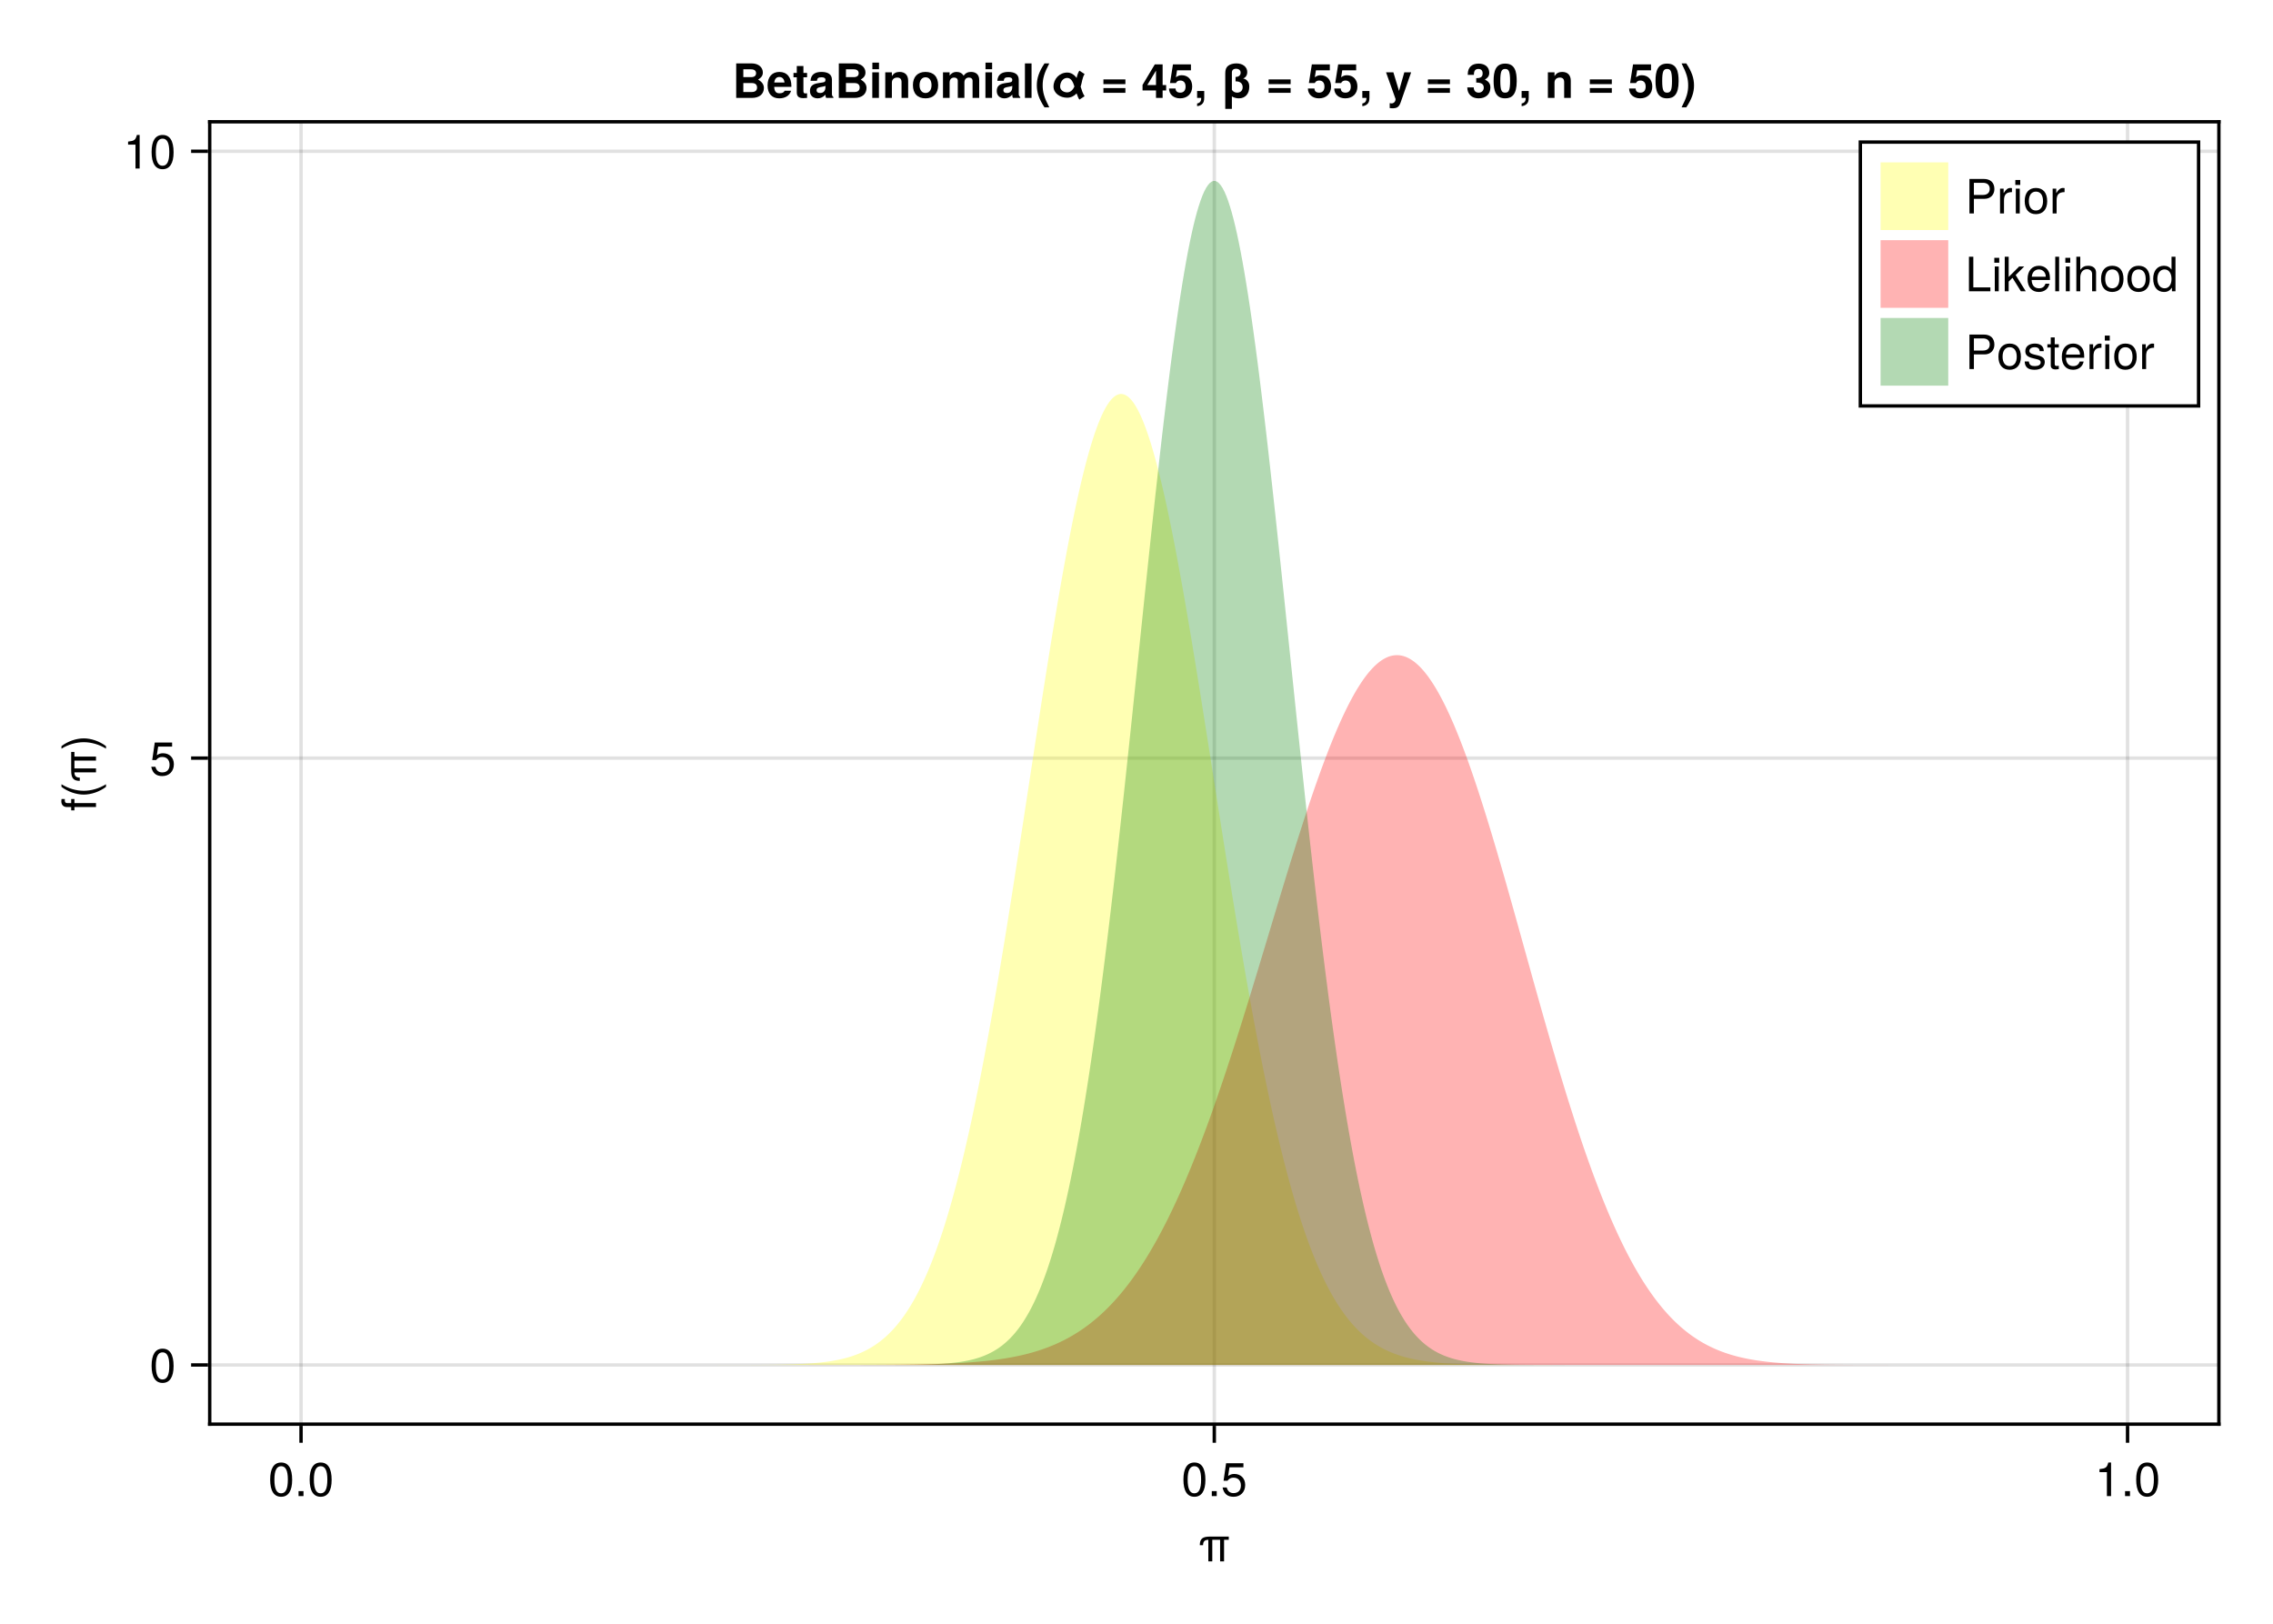 <?xml version="1.0" encoding="UTF-8"?>
<svg xmlns="http://www.w3.org/2000/svg" xmlns:xlink="http://www.w3.org/1999/xlink" width="504" height="360" viewBox="0 0 504 360">
<defs>
<g>
<g id="glyph-0-0-15dd3f30">
<path d="M 6.734 -4.781 C 6.734 -4.781 5.688 -4.781 5.688 -4.781 C 5.688 -4.781 5.688 0 5.688 0 C 5.688 0 4.812 0 4.812 0 C 4.812 0 4.812 -4.781 4.812 -4.781 C 4.812 -4.781 3.078 -4.781 3.078 -4.781 C 3.078 -4.781 3.078 0 3.078 0 C 3.078 0 2.203 0 2.203 0 C 2.203 0 2.203 -4.781 2.203 -4.781 C 1.391 -4.781 1.031 -4.406 1.031 -3.594 C 1.031 -3.594 0.312 -3.594 0.312 -3.594 C 0.312 -5.109 1.016 -5.5 2.641 -5.5 C 2.641 -5.5 6.734 -5.5 6.734 -5.5 C 6.734 -5.5 6.734 -4.781 6.734 -4.781 Z M 6.734 -4.781 "/>
</g>
<g id="glyph-0-1-15dd3f30">
<path d="M 5.391 -2.469 C 5.391 -0.891 4.344 0.156 2.828 0.156 C 1.516 0.156 0.672 -0.438 0.375 -1.906 C 0.375 -1.906 1.297 -1.906 1.297 -1.906 C 1.516 -1.078 2 -0.656 2.812 -0.656 C 3.828 -0.656 4.438 -1.266 4.438 -2.344 C 4.438 -3.438 3.812 -4.078 2.812 -4.078 C 2.234 -4.078 1.875 -3.906 1.453 -3.391 C 1.453 -3.391 0.594 -3.391 0.594 -3.391 C 0.594 -3.391 1.156 -7.281 1.156 -7.281 C 1.156 -7.281 5 -7.281 5 -7.281 C 5 -7.281 5 -6.375 5 -6.375 C 5 -6.375 1.906 -6.375 1.906 -6.375 C 1.906 -6.375 1.609 -4.453 1.609 -4.453 C 2.031 -4.766 2.453 -4.906 2.984 -4.906 C 4.406 -4.906 5.391 -3.938 5.391 -2.469 Z M 5.391 -2.469 "/>
</g>
<g id="glyph-0-2-15dd3f30">
<path d="M 3.641 0 C 3.641 0 2.719 0 2.719 0 C 2.719 0 2.719 -5.297 2.719 -5.297 C 2.719 -5.297 1.078 -5.297 1.078 -5.297 C 1.078 -5.297 1.078 -5.969 1.078 -5.969 C 2.5 -6.141 2.703 -6.297 3.031 -7.438 C 3.031 -7.438 3.641 -7.438 3.641 -7.438 C 3.641 -7.438 3.641 0 3.641 0 Z M 3.641 0 "/>
</g>
<g id="glyph-0-3-15dd3f30">
<path d="M 5.328 -3.578 C 5.328 -1.141 4.469 0.156 2.891 0.156 C 1.297 0.156 0.453 -1.141 0.453 -3.641 C 0.453 -6.141 1.281 -7.438 2.891 -7.438 C 4.5 -7.438 5.328 -6.156 5.328 -3.578 Z M 4.375 -3.672 C 4.375 -5.656 3.891 -6.625 2.891 -6.625 C 1.891 -6.625 1.391 -5.672 1.391 -3.641 C 1.391 -1.594 1.891 -0.609 2.859 -0.609 C 3.891 -0.609 4.375 -1.547 4.375 -3.672 Z M 4.375 -3.672 "/>
</g>
<g id="glyph-1-0-15dd3f30">
<path d="M 5.328 -3.578 C 5.328 -1.141 4.469 0.156 2.891 0.156 C 1.297 0.156 0.453 -1.141 0.453 -3.641 C 0.453 -6.141 1.281 -7.438 2.891 -7.438 C 4.5 -7.438 5.328 -6.156 5.328 -3.578 Z M 4.375 -3.672 C 4.375 -5.656 3.891 -6.625 2.891 -6.625 C 1.891 -6.625 1.391 -5.672 1.391 -3.641 C 1.391 -1.594 1.891 -0.609 2.859 -0.609 C 3.891 -0.609 4.375 -1.547 4.375 -3.672 Z M 4.375 -3.672 "/>
</g>
<g id="glyph-1-1-15dd3f30">
<path d="M 2 0 C 2 0 0.906 0 0.906 0 C 0.906 0 0.906 -1.094 0.906 -1.094 C 0.906 -1.094 2 -1.094 2 -1.094 C 2 -1.094 2 0 2 0 Z M 2 0 "/>
</g>
<g id="glyph-2-0-15dd3f30">
<path d="M 5.328 -3.578 C 5.328 -1.141 4.469 0.156 2.891 0.156 C 1.297 0.156 0.453 -1.141 0.453 -3.641 C 0.453 -6.141 1.281 -7.438 2.891 -7.438 C 4.5 -7.438 5.328 -6.156 5.328 -3.578 Z M 4.375 -3.672 C 4.375 -5.656 3.891 -6.625 2.891 -6.625 C 1.891 -6.625 1.391 -5.672 1.391 -3.641 C 1.391 -1.594 1.891 -0.609 2.859 -0.609 C 3.891 -0.609 4.375 -1.547 4.375 -3.672 Z M 4.375 -3.672 "/>
</g>
<g id="glyph-2-1-15dd3f30">
<path d="M 2 0 C 2 0 0.906 0 0.906 0 C 0.906 0 0.906 -1.094 0.906 -1.094 C 0.906 -1.094 2 -1.094 2 -1.094 C 2 -1.094 2 0 2 0 Z M 2 0 "/>
</g>
<g id="glyph-3-0-15dd3f30">
<path d="M 2 0 C 2 0 0.906 0 0.906 0 C 0.906 0 0.906 -1.094 0.906 -1.094 C 0.906 -1.094 2 -1.094 2 -1.094 C 2 -1.094 2 0 2 0 Z M 2 0 "/>
</g>
<g id="glyph-4-0-15dd3f30">
<path d="M -4.781 -2.703 C -4.781 -2.703 -4.781 -1.797 -4.781 -1.797 C -4.781 -1.797 0 -1.797 0 -1.797 C 0 -1.797 0 -0.922 0 -0.922 C 0 -0.922 -4.781 -0.922 -4.781 -0.922 C -4.781 -0.922 -4.781 -0.188 -4.781 -0.188 C -4.781 -0.188 -5.5 -0.188 -5.5 -0.188 C -5.5 -0.188 -5.5 -0.922 -5.5 -0.922 C -5.5 -0.922 -6.438 -0.922 -6.438 -0.922 C -7.219 -0.922 -7.688 -1.406 -7.688 -2.219 C -7.688 -2.391 -7.672 -2.516 -7.641 -2.703 C -7.641 -2.703 -6.906 -2.703 -6.906 -2.703 C -6.922 -2.516 -6.922 -2.484 -6.922 -2.406 C -6.922 -2 -6.734 -1.797 -6.359 -1.797 C -6.359 -1.797 -5.5 -1.797 -5.5 -1.797 C -5.5 -1.797 -5.5 -2.703 -5.5 -2.703 C -5.5 -2.703 -4.781 -2.703 -4.781 -2.703 Z M -4.781 -2.703 "/>
</g>
<g id="glyph-4-1-15dd3f30">
<path d="M -2.703 -2.688 C -1.062 -2.688 0.844 -2.031 2.219 -0.969 C 2.219 -0.969 2.219 -0.406 2.219 -0.406 C 0.734 -1.328 -1.047 -1.844 -2.703 -1.844 C -4.391 -1.844 -6.156 -1.328 -7.656 -0.406 C -7.656 -0.406 -7.656 -0.969 -7.656 -0.969 C -6.281 -2.031 -4.375 -2.688 -2.703 -2.688 Z M -2.703 -2.688 "/>
</g>
<g id="glyph-5-0-15dd3f30">
<path d="M 2.219 -3.062 C 2.219 -3.062 2.219 -2.484 2.219 -2.484 C 0.844 -1.422 -1.062 -0.766 -2.719 -0.766 C -4.375 -0.766 -6.281 -1.422 -7.656 -2.484 C -7.656 -2.484 -7.656 -3.062 -7.656 -3.062 C -6.156 -2.125 -4.391 -1.609 -2.719 -1.609 C -1.047 -1.609 0.719 -2.125 2.219 -3.062 Z M 2.219 -3.062 "/>
</g>
<g id="glyph-5-1-15dd3f30">
<path d="M -4.781 -6.734 C -4.781 -6.734 -4.781 -5.688 -4.781 -5.688 C -4.781 -5.688 0 -5.688 0 -5.688 C 0 -5.688 0 -4.812 0 -4.812 C 0 -4.812 -4.781 -4.812 -4.781 -4.812 C -4.781 -4.812 -4.781 -3.078 -4.781 -3.078 C -4.781 -3.078 0 -3.078 0 -3.078 C 0 -3.078 0 -2.203 0 -2.203 C 0 -2.203 -4.781 -2.203 -4.781 -2.203 C -4.781 -1.391 -4.406 -1.031 -3.594 -1.031 C -3.594 -1.031 -3.594 -0.312 -3.594 -0.312 C -5.109 -0.312 -5.5 -1.016 -5.5 -2.641 C -5.5 -2.641 -5.5 -6.734 -5.5 -6.734 C -5.5 -6.734 -4.781 -6.734 -4.781 -6.734 Z M -4.781 -6.734 "/>
</g>
<g id="glyph-6-0-15dd3f30">
<path d="M 5.328 -3.578 C 5.328 -1.141 4.469 0.156 2.891 0.156 C 1.297 0.156 0.453 -1.141 0.453 -3.641 C 0.453 -6.141 1.281 -7.438 2.891 -7.438 C 4.5 -7.438 5.328 -6.156 5.328 -3.578 Z M 4.375 -3.672 C 4.375 -5.656 3.891 -6.625 2.891 -6.625 C 1.891 -6.625 1.391 -5.672 1.391 -3.641 C 1.391 -1.594 1.891 -0.609 2.859 -0.609 C 3.891 -0.609 4.375 -1.547 4.375 -3.672 Z M 4.375 -3.672 "/>
</g>
<g id="glyph-6-1-15dd3f30">
<path d="M 5.391 -2.469 C 5.391 -0.891 4.344 0.156 2.828 0.156 C 1.516 0.156 0.672 -0.438 0.375 -1.906 C 0.375 -1.906 1.297 -1.906 1.297 -1.906 C 1.516 -1.078 2 -0.656 2.812 -0.656 C 3.828 -0.656 4.438 -1.266 4.438 -2.344 C 4.438 -3.438 3.812 -4.078 2.812 -4.078 C 2.234 -4.078 1.875 -3.906 1.453 -3.391 C 1.453 -3.391 0.594 -3.391 0.594 -3.391 C 0.594 -3.391 1.156 -7.281 1.156 -7.281 C 1.156 -7.281 5 -7.281 5 -7.281 C 5 -7.281 5 -6.375 5 -6.375 C 5 -6.375 1.906 -6.375 1.906 -6.375 C 1.906 -6.375 1.609 -4.453 1.609 -4.453 C 2.031 -4.766 2.453 -4.906 2.984 -4.906 C 4.406 -4.906 5.391 -3.938 5.391 -2.469 Z M 5.391 -2.469 "/>
</g>
<g id="glyph-7-0-15dd3f30">
<path d="M 3.641 0 C 3.641 0 2.719 0 2.719 0 C 2.719 0 2.719 -5.297 2.719 -5.297 C 2.719 -5.297 1.078 -5.297 1.078 -5.297 C 1.078 -5.297 1.078 -5.969 1.078 -5.969 C 2.5 -6.141 2.703 -6.297 3.031 -7.438 C 3.031 -7.438 3.641 -7.438 3.641 -7.438 C 3.641 -7.438 3.641 0 3.641 0 Z M 3.641 0 "/>
</g>
<g id="glyph-7-1-15dd3f30">
<path d="M 5.328 -3.578 C 5.328 -1.141 4.469 0.156 2.891 0.156 C 1.297 0.156 0.453 -1.141 0.453 -3.641 C 0.453 -6.141 1.281 -7.438 2.891 -7.438 C 4.5 -7.438 5.328 -6.156 5.328 -3.578 Z M 4.375 -3.672 C 4.375 -5.656 3.891 -6.625 2.891 -6.625 C 1.891 -6.625 1.391 -5.672 1.391 -3.641 C 1.391 -1.594 1.891 -0.609 2.859 -0.609 C 3.891 -0.609 4.375 -1.547 4.375 -3.672 Z M 4.375 -3.672 "/>
</g>
<g id="glyph-8-0-15dd3f30">
<path d="M 7 -2.203 C 7 -0.938 6.094 0 4.312 0 C 4.312 0 0.859 0 0.859 0 C 0.859 0 0.859 -7.656 0.859 -7.656 C 0.859 -7.656 4.281 -7.656 4.281 -7.656 C 5.875 -7.656 6.766 -6.719 6.766 -5.641 C 6.766 -4.984 6.484 -4.547 5.719 -4.062 C 6.578 -3.562 7 -2.969 7 -2.203 Z M 5.266 -5.469 C 5.266 -6.031 4.875 -6.344 4.141 -6.344 C 4.141 -6.344 2.438 -6.344 2.438 -6.344 C 2.438 -6.344 2.438 -4.609 2.438 -4.609 C 2.438 -4.609 4.141 -4.609 4.141 -4.609 C 4.875 -4.609 5.266 -4.906 5.266 -5.469 Z M 5.484 -2.297 C 5.484 -2.953 5.078 -3.297 4.312 -3.297 C 4.312 -3.297 2.438 -3.297 2.438 -3.297 C 2.438 -3.297 2.438 -1.312 2.438 -1.312 C 2.438 -1.312 4.312 -1.312 4.312 -1.312 C 5.078 -1.312 5.484 -1.656 5.484 -2.297 Z M 5.484 -2.297 "/>
</g>
<g id="glyph-8-1-15dd3f30">
<path d="M 2.172 0 C 2.172 0 0.703 0 0.703 0 C 0.703 0 0.703 -5.672 0.703 -5.672 C 0.703 -5.672 2.172 -5.672 2.172 -5.672 C 2.172 -5.672 2.172 0 2.172 0 Z M 2.188 -6.359 C 2.188 -6.359 0.719 -6.359 0.719 -6.359 C 0.719 -6.359 0.719 -7.828 0.719 -7.828 C 0.719 -7.828 2.188 -7.828 2.188 -7.828 C 2.188 -7.828 2.188 -6.359 2.188 -6.359 Z M 2.188 -6.359 "/>
</g>
<g id="glyph-8-2-15dd3f30">
<path d="M 5.734 0 C 5.734 0 4.266 0 4.266 0 C 4.266 0 4.266 -3.5 4.266 -3.5 C 4.266 -4.172 3.953 -4.516 3.312 -4.516 C 2.609 -4.516 2.125 -4.078 2.125 -3.406 C 2.125 -3.406 2.125 0 2.125 0 C 2.125 0 0.656 0 0.656 0 C 0.656 0 0.656 -5.672 0.656 -5.672 C 0.656 -5.672 2.125 -5.672 2.125 -5.672 C 2.125 -5.672 2.125 -4.844 2.125 -4.844 C 2.547 -5.484 3.062 -5.766 3.828 -5.766 C 5.047 -5.766 5.734 -5.047 5.734 -3.797 C 5.734 -3.797 5.734 0 5.734 0 Z M 5.734 0 "/>
</g>
<g id="glyph-8-3-15dd3f30">
<path d="M 5.969 -2.797 C 5.969 -0.969 4.891 0.094 3.172 0.094 C 1.422 0.094 0.375 -0.969 0.375 -2.828 C 0.375 -4.688 1.422 -5.766 3.156 -5.766 C 4.938 -5.766 5.969 -4.719 5.969 -2.797 Z M 4.5 -2.812 C 4.5 -3.922 3.984 -4.578 3.172 -4.578 C 2.375 -4.578 1.844 -3.922 1.844 -2.828 C 1.844 -1.75 2.375 -1.094 3.172 -1.094 C 3.953 -1.094 4.5 -1.75 4.5 -2.812 Z M 4.5 -2.812 "/>
</g>
<g id="glyph-8-4-15dd3f30">
<path d="M 5.5 0 C 5.5 0 3.906 0 3.906 0 C 3.766 -0.172 3.734 -0.422 3.734 -0.719 C 3.219 -0.172 2.641 0.094 2.016 0.094 C 1.078 0.094 0.297 -0.438 0.297 -1.531 C 0.297 -2.562 0.844 -3.047 1.969 -3.25 C 1.969 -3.25 2.547 -3.344 2.547 -3.344 C 3.281 -3.469 3.734 -3.406 3.734 -4.016 C 3.734 -4.391 3.438 -4.578 2.875 -4.578 C 2.156 -4.578 1.906 -4.391 1.844 -3.797 C 1.844 -3.797 0.422 -3.797 0.422 -3.797 C 0.516 -5.109 1.312 -5.766 2.844 -5.766 C 4.375 -5.766 5.172 -5.172 5.172 -4.016 C 5.172 -4.016 5.172 -0.875 5.172 -0.875 C 5.172 -0.578 5.234 -0.422 5.5 -0.172 C 5.5 -0.172 5.5 0 5.5 0 Z M 3.734 -2.422 C 3.734 -2.422 3.734 -2.672 3.734 -2.672 C 3.562 -2.594 3.5 -2.578 3.109 -2.5 C 3.109 -2.5 2.609 -2.406 2.609 -2.406 C 2 -2.281 1.766 -2.125 1.766 -1.703 C 1.766 -1.281 2.062 -1.094 2.562 -1.094 C 3.312 -1.094 3.734 -1.578 3.734 -2.422 Z M 3.734 -2.422 "/>
</g>
<g id="glyph-8-5-15dd3f30">
<path d="M 2.172 0 C 2.172 0 0.703 0 0.703 0 C 0.703 0 0.703 -7.656 0.703 -7.656 C 0.703 -7.656 2.172 -7.656 2.172 -7.656 C 2.172 -7.656 2.172 0 2.172 0 Z M 2.172 0 "/>
</g>
<g id="glyph-8-6-15dd3f30">
<path d="M 3.188 2.094 C 3.188 2.094 2.125 2.094 2.125 2.094 C 0.922 0.281 0.422 -1.172 0.422 -2.781 C 0.422 -4.391 0.922 -5.844 2.125 -7.656 C 2.125 -7.656 3.188 -7.656 3.188 -7.656 C 2.062 -5.516 1.719 -4.312 1.719 -2.781 C 1.719 -1.234 2.062 -0.062 3.188 2.094 Z M 3.188 2.094 "/>
</g>
<g id="glyph-8-7-15dd3f30">
<path d="M 7.516 -0.375 C 7.516 -0.375 6.359 0.375 6.359 0.375 C 6.141 0.062 5.938 -0.453 5.75 -1 C 5.203 -0.422 4.469 -0.047 3.656 -0.047 C 2.078 -0.047 0.625 -1.047 0.625 -2.516 C 0.625 -4.219 1.969 -5.625 3.656 -5.625 C 4.531 -5.625 5.234 -5.141 5.75 -4.422 C 5.875 -5 6.031 -5.547 6.359 -6.047 C 6.359 -6.047 7.516 -5.297 7.516 -5.297 C 6.984 -4.469 6.953 -3.438 6.641 -2.5 C 6.859 -1.766 7.094 -1.031 7.516 -0.375 Z M 5.266 -2.531 C 4.969 -3.469 4.562 -4.438 3.656 -4.438 C 2.719 -4.438 2.094 -3.516 2.094 -2.516 C 2.094 -1.75 2.844 -1.234 3.656 -1.234 C 4.406 -1.234 4.953 -1.828 5.266 -2.531 Z M 5.266 -2.531 "/>
</g>
<g id="glyph-8-8-15dd3f30">
</g>
<g id="glyph-8-9-15dd3f30">
<path d="M 5.5 -3.062 C 5.5 -3.062 0.625 -3.062 0.625 -3.062 C 0.625 -3.062 0.625 -4.109 0.625 -4.109 C 0.625 -4.109 5.5 -4.109 5.5 -4.109 C 5.5 -4.109 5.5 -3.062 5.5 -3.062 Z M 5.5 -1.141 C 5.5 -1.141 0.625 -1.141 0.625 -1.141 C 0.625 -1.141 0.625 -2.188 0.625 -2.188 C 0.625 -2.188 5.5 -2.188 5.5 -2.188 C 5.5 -2.188 5.5 -1.141 5.5 -1.141 Z M 5.5 -1.141 "/>
</g>
<g id="glyph-8-10-15dd3f30">
<path d="M 5.484 -1.656 C 5.484 -1.656 4.703 -1.656 4.703 -1.656 C 4.703 -1.656 4.703 0 4.703 0 C 4.703 0 3.234 0 3.234 0 C 3.234 0 3.234 -1.656 3.234 -1.656 C 3.234 -1.656 0.25 -1.656 0.25 -1.656 C 0.25 -1.656 0.25 -2.891 0.25 -2.891 C 0.25 -2.891 2.969 -7.438 2.969 -7.438 C 2.969 -7.438 4.703 -7.438 4.703 -7.438 C 4.703 -7.438 4.703 -2.859 4.703 -2.859 C 4.703 -2.859 5.484 -2.859 5.484 -2.859 C 5.484 -2.859 5.484 -1.656 5.484 -1.656 Z M 3.234 -2.859 C 3.234 -2.859 3.234 -6.047 3.234 -6.047 C 3.234 -6.047 1.297 -2.859 1.297 -2.859 C 1.297 -2.859 3.234 -2.859 3.234 -2.859 Z M 3.234 -2.859 "/>
</g>
<g id="glyph-8-11-15dd3f30">
<path d="M 5.422 -2.531 C 5.422 -0.922 4.344 0.094 2.734 0.094 C 1.297 0.094 0.281 -0.781 0.281 -2.094 C 0.281 -2.094 1.734 -2.094 1.734 -2.094 C 1.734 -1.484 2.125 -1.172 2.766 -1.172 C 3.5 -1.172 3.953 -1.625 3.953 -2.5 C 3.953 -3.406 3.5 -3.859 2.766 -3.859 C 2.312 -3.859 1.969 -3.672 1.812 -3.297 C 1.812 -3.297 0.5 -3.297 0.5 -3.297 C 0.5 -3.297 1.156 -7.438 1.156 -7.438 C 1.156 -7.438 5.141 -7.438 5.141 -7.438 C 5.141 -7.438 5.141 -6.125 5.141 -6.125 C 5.141 -6.125 2.062 -6.125 2.062 -6.125 C 2.062 -6.125 1.812 -4.578 1.812 -4.578 C 2.25 -4.906 2.609 -5.031 3.109 -5.031 C 4.484 -5.031 5.422 -4.047 5.422 -2.531 Z M 5.422 -2.531 "/>
</g>
<g id="glyph-8-12-15dd3f30">
<path d="M 2.25 -0.094 C 2.25 0.719 2.094 1.109 1.688 1.438 C 1.391 1.656 1.109 1.781 0.672 1.828 C 0.672 1.828 0.672 1.234 0.672 1.234 C 1.297 1.109 1.578 0.75 1.578 0.031 C 1.578 0.031 1.578 0 1.578 0 C 1.578 0 0.672 0 0.672 0 C 0.672 0 0.672 -1.531 0.672 -1.531 C 0.672 -1.531 2.25 -1.531 2.25 -1.531 C 2.25 -1.531 2.25 -0.094 2.25 -0.094 Z M 2.25 -0.094 "/>
</g>
<g id="glyph-8-13-15dd3f30">
<path d="M 6.406 -2.484 C 6.406 -0.875 5.484 0.094 4.109 0.094 C 3.562 0.094 3.031 -0.047 2.547 -0.328 C 2.547 -0.328 2.547 2.422 2.547 2.422 C 2.547 2.422 1.078 2.422 1.078 2.422 C 1.078 2.422 1.078 -5.438 1.078 -5.438 C 1.078 -6.266 1.266 -6.766 1.719 -7.125 C 2.125 -7.453 2.828 -7.656 3.547 -7.656 C 4.969 -7.656 5.953 -6.859 5.953 -5.75 C 5.953 -5.047 5.641 -4.547 5.047 -4.312 C 5.391 -4.234 5.609 -4.141 5.875 -3.891 C 6.25 -3.531 6.406 -3.125 6.406 -2.484 Z M 4.938 -2.375 C 4.938 -3.172 4.391 -3.672 3.5 -3.672 C 3.5 -3.672 3.359 -3.672 3.359 -3.672 C 3.359 -3.672 3.359 -4.656 3.359 -4.656 C 3.359 -4.656 3.453 -4.656 3.453 -4.656 C 4.078 -4.672 4.484 -5.031 4.484 -5.594 C 4.484 -6.141 4.094 -6.469 3.453 -6.469 C 2.875 -6.469 2.547 -6.156 2.547 -5.641 C 2.547 -5.641 2.547 -1.797 2.547 -1.797 C 2.797 -1.391 3.234 -1.172 3.703 -1.172 C 4.438 -1.172 4.938 -1.625 4.938 -2.375 Z M 4.938 -2.375 "/>
</g>
<g id="glyph-8-14-15dd3f30">
<path d="M 5.656 -5.672 C 5.656 -5.672 3.312 1.047 3.312 1.047 C 2.922 2.125 2.422 2.297 1.422 2.297 C 1.25 2.297 1.125 2.281 0.906 2.25 C 0.906 2.25 0.906 1.156 0.906 1.156 C 1.094 1.203 1.172 1.219 1.297 1.219 C 1.812 1.219 2.203 0.812 2.203 0.266 C 2.203 0.266 2.203 0.234 2.203 0.234 C 2.203 0.234 0.094 -5.672 0.094 -5.672 C 0.094 -5.672 1.719 -5.672 1.719 -5.672 C 1.719 -5.672 2.969 -1.547 2.969 -1.547 C 2.969 -1.547 4.141 -5.672 4.141 -5.672 C 4.141 -5.672 5.656 -5.672 5.656 -5.672 Z M 5.656 -5.672 "/>
</g>
<g id="glyph-8-15-15dd3f30">
<path d="M 5.422 -2.281 C 5.422 -0.844 4.406 0.094 2.812 0.094 C 1.297 0.094 0.297 -0.844 0.297 -2.328 C 0.297 -2.328 1.734 -2.328 1.734 -2.328 C 1.734 -1.562 2.156 -1.172 2.844 -1.172 C 3.484 -1.172 3.953 -1.641 3.953 -2.281 C 3.953 -3.094 3.375 -3.406 2.281 -3.406 C 2.281 -3.406 2.281 -4.391 2.281 -4.391 C 2.281 -4.391 2.406 -4.391 2.406 -4.391 C 3.281 -4.391 3.703 -4.688 3.703 -5.438 C 3.703 -6.062 3.375 -6.422 2.781 -6.422 C 2.062 -6.422 1.766 -6.031 1.766 -5.109 C 1.766 -5.109 0.406 -5.109 0.406 -5.109 C 0.406 -5.109 0.406 -5.234 0.406 -5.234 C 0.406 -6.844 1.375 -7.609 2.812 -7.609 C 4.25 -7.609 5.172 -6.812 5.172 -5.578 C 5.172 -4.891 4.891 -4.5 4.203 -4.062 C 5.047 -3.656 5.422 -3.156 5.422 -2.281 Z M 5.422 -2.281 "/>
</g>
<g id="glyph-8-16-15dd3f30">
<path d="M 5.422 -3.703 C 5.422 -0.766 4.375 0.094 2.859 0.094 C 0.719 0.094 0.297 -1.672 0.297 -3.75 C 0.297 -5.891 0.734 -7.609 2.859 -7.609 C 5.047 -7.609 5.422 -5.812 5.422 -3.703 Z M 3.953 -3.734 C 3.953 -6.047 3.594 -6.422 2.859 -6.422 C 2.078 -6.422 1.781 -5.922 1.781 -3.766 C 1.781 -1.547 2.125 -1.172 2.859 -1.172 C 3.656 -1.172 3.953 -1.656 3.953 -3.734 Z M 3.953 -3.734 "/>
</g>
<g id="glyph-9-0-15dd3f30">
<path d="M 5.516 -2.625 C 5.516 -2.625 5.5 -2.453 5.5 -2.453 C 5.5 -2.453 1.703 -2.453 1.703 -2.453 C 1.75 -1.344 2.188 -1.031 2.875 -1.031 C 3.406 -1.031 3.875 -1.188 4 -1.594 C 4 -1.594 5.453 -1.594 5.453 -1.594 C 5.125 -0.484 4.094 0.094 2.828 0.094 C 1.219 0.094 0.234 -0.938 0.234 -2.766 C 0.234 -4.656 1.234 -5.766 2.859 -5.766 C 4.531 -5.766 5.516 -4.578 5.516 -2.625 Z M 3.984 -3.422 C 3.906 -4.234 3.469 -4.641 2.828 -4.641 C 2.188 -4.641 1.812 -4.203 1.719 -3.422 C 1.719 -3.422 3.984 -3.422 3.984 -3.422 Z M 3.984 -3.422 "/>
</g>
<g id="glyph-9-1-15dd3f30">
<path d="M 3.156 0 C 2.891 0.016 2.641 0.047 2.312 0.047 C 1.344 0.047 0.875 -0.328 0.875 -1.219 C 0.875 -1.219 0.875 -4.578 0.875 -4.578 C 0.875 -4.578 0.141 -4.578 0.141 -4.578 C 0.141 -4.578 0.141 -5.547 0.141 -5.547 C 0.141 -5.547 0.875 -5.547 0.875 -5.547 C 0.875 -5.547 0.875 -7.078 0.875 -7.078 C 0.875 -7.078 2.344 -7.078 2.344 -7.078 C 2.344 -7.078 2.344 -5.547 2.344 -5.547 C 2.344 -5.547 3.156 -5.547 3.156 -5.547 C 3.156 -5.547 3.156 -4.578 3.156 -4.578 C 3.156 -4.578 2.344 -4.578 2.344 -4.578 C 2.344 -4.578 2.344 -1.609 2.344 -1.609 C 2.344 -1.109 2.438 -1 2.828 -1 C 2.922 -1 3.016 -1.016 3.156 -1.031 C 3.156 -1.031 3.156 0 3.156 0 Z M 3.156 0 "/>
</g>
<g id="glyph-9-2-15dd3f30">
<path d="M 5.5 0 C 5.5 0 3.906 0 3.906 0 C 3.766 -0.172 3.734 -0.422 3.734 -0.719 C 3.219 -0.172 2.641 0.094 2.016 0.094 C 1.078 0.094 0.297 -0.438 0.297 -1.531 C 0.297 -2.562 0.844 -3.047 1.969 -3.25 C 1.969 -3.25 2.547 -3.344 2.547 -3.344 C 3.281 -3.469 3.734 -3.406 3.734 -4.016 C 3.734 -4.391 3.438 -4.578 2.875 -4.578 C 2.156 -4.578 1.906 -4.391 1.844 -3.797 C 1.844 -3.797 0.422 -3.797 0.422 -3.797 C 0.516 -5.109 1.312 -5.766 2.844 -5.766 C 4.375 -5.766 5.172 -5.172 5.172 -4.016 C 5.172 -4.016 5.172 -0.875 5.172 -0.875 C 5.172 -0.578 5.234 -0.422 5.5 -0.172 C 5.5 -0.172 5.5 0 5.5 0 Z M 3.734 -2.422 C 3.734 -2.422 3.734 -2.672 3.734 -2.672 C 3.562 -2.594 3.5 -2.578 3.109 -2.5 C 3.109 -2.5 2.609 -2.406 2.609 -2.406 C 2 -2.281 1.766 -2.125 1.766 -1.703 C 1.766 -1.281 2.062 -1.094 2.562 -1.094 C 3.312 -1.094 3.734 -1.578 3.734 -2.422 Z M 3.734 -2.422 "/>
</g>
<g id="glyph-10-0-15dd3f30">
<path d="M 8.656 0 C 8.656 0 7.188 0 7.188 0 C 7.188 0 7.188 -3.781 7.188 -3.781 C 7.188 -4.234 6.875 -4.516 6.391 -4.516 C 5.75 -4.516 5.375 -4.094 5.375 -3.406 C 5.375 -3.406 5.375 0 5.375 0 C 5.375 0 3.906 0 3.906 0 C 3.906 0 3.906 -3.781 3.906 -3.781 C 3.906 -4.234 3.594 -4.516 3.109 -4.516 C 2.484 -4.516 2.094 -4.094 2.094 -3.406 C 2.094 -3.406 2.094 0 2.094 0 C 2.094 0 0.625 0 0.625 0 C 0.625 0 0.625 -5.672 0.625 -5.672 C 0.625 -5.672 2.094 -5.672 2.094 -5.672 C 2.094 -5.672 2.094 -4.969 2.094 -4.969 C 2.578 -5.547 3 -5.766 3.641 -5.766 C 4.344 -5.766 4.906 -5.453 5.188 -4.922 C 5.625 -5.516 6.125 -5.766 6.844 -5.766 C 7.984 -5.766 8.656 -5.109 8.656 -4.016 C 8.656 -4.016 8.656 0 8.656 0 Z M 8.656 0 "/>
</g>
<g id="glyph-10-1-15dd3f30">
</g>
<g id="glyph-10-2-15dd3f30">
<path d="M 5.5 -3.062 C 5.5 -3.062 0.625 -3.062 0.625 -3.062 C 0.625 -3.062 0.625 -4.109 0.625 -4.109 C 0.625 -4.109 5.5 -4.109 5.5 -4.109 C 5.5 -4.109 5.5 -3.062 5.5 -3.062 Z M 5.5 -1.141 C 5.5 -1.141 0.625 -1.141 0.625 -1.141 C 0.625 -1.141 0.625 -2.188 0.625 -2.188 C 0.625 -2.188 5.5 -2.188 5.5 -2.188 C 5.5 -2.188 5.5 -1.141 5.5 -1.141 Z M 5.5 -1.141 "/>
</g>
<g id="glyph-10-3-15dd3f30">
<path d="M 2.25 -0.094 C 2.25 0.719 2.094 1.109 1.688 1.438 C 1.391 1.656 1.109 1.781 0.672 1.828 C 0.672 1.828 0.672 1.234 0.672 1.234 C 1.297 1.109 1.578 0.75 1.578 0.031 C 1.578 0.031 1.578 0 1.578 0 C 1.578 0 0.672 0 0.672 0 C 0.672 0 0.672 -1.531 0.672 -1.531 C 0.672 -1.531 2.25 -1.531 2.25 -1.531 C 2.25 -1.531 2.25 -0.094 2.25 -0.094 Z M 2.25 -0.094 "/>
</g>
<g id="glyph-10-4-15dd3f30">
<path d="M 5.734 0 C 5.734 0 4.266 0 4.266 0 C 4.266 0 4.266 -3.5 4.266 -3.5 C 4.266 -4.172 3.953 -4.516 3.312 -4.516 C 2.609 -4.516 2.125 -4.078 2.125 -3.406 C 2.125 -3.406 2.125 0 2.125 0 C 2.125 0 0.656 0 0.656 0 C 0.656 0 0.656 -5.672 0.656 -5.672 C 0.656 -5.672 2.125 -5.672 2.125 -5.672 C 2.125 -5.672 2.125 -4.844 2.125 -4.844 C 2.547 -5.484 3.062 -5.766 3.828 -5.766 C 5.047 -5.766 5.734 -5.047 5.734 -3.797 C 5.734 -3.797 5.734 0 5.734 0 Z M 5.734 0 "/>
</g>
<g id="glyph-10-5-15dd3f30">
<path d="M 5.422 -2.531 C 5.422 -0.922 4.344 0.094 2.734 0.094 C 1.297 0.094 0.281 -0.781 0.281 -2.094 C 0.281 -2.094 1.734 -2.094 1.734 -2.094 C 1.734 -1.484 2.125 -1.172 2.766 -1.172 C 3.5 -1.172 3.953 -1.625 3.953 -2.5 C 3.953 -3.406 3.5 -3.859 2.766 -3.859 C 2.312 -3.859 1.969 -3.672 1.812 -3.297 C 1.812 -3.297 0.5 -3.297 0.5 -3.297 C 0.5 -3.297 1.156 -7.438 1.156 -7.438 C 1.156 -7.438 5.141 -7.438 5.141 -7.438 C 5.141 -7.438 5.141 -6.125 5.141 -6.125 C 5.141 -6.125 2.062 -6.125 2.062 -6.125 C 2.062 -6.125 1.812 -4.578 1.812 -4.578 C 2.25 -4.906 2.609 -5.031 3.109 -5.031 C 4.484 -5.031 5.422 -4.047 5.422 -2.531 Z M 5.422 -2.531 "/>
</g>
<g id="glyph-10-6-15dd3f30">
<path d="M 5.422 -3.703 C 5.422 -0.766 4.375 0.094 2.859 0.094 C 0.719 0.094 0.297 -1.672 0.297 -3.75 C 0.297 -5.891 0.734 -7.609 2.859 -7.609 C 5.047 -7.609 5.422 -5.812 5.422 -3.703 Z M 3.953 -3.734 C 3.953 -6.047 3.594 -6.422 2.859 -6.422 C 2.078 -6.422 1.781 -5.922 1.781 -3.766 C 1.781 -1.547 2.125 -1.172 2.859 -1.172 C 3.656 -1.172 3.953 -1.656 3.953 -3.734 Z M 3.953 -3.734 "/>
</g>
<g id="glyph-10-7-15dd3f30">
<path d="M 3 -2.766 C 3 -1.172 2.484 0.281 1.281 2.094 C 1.281 2.094 0.234 2.094 0.234 2.094 C 1.344 -0.047 1.703 -1.234 1.703 -2.766 C 1.703 -4.312 1.344 -5.484 0.234 -7.656 C 0.234 -7.656 1.281 -7.656 1.281 -7.656 C 2.484 -5.844 3 -4.391 3 -2.766 Z M 3 -2.766 "/>
</g>
<g id="glyph-11-0-15dd3f30">
</g>
<g id="glyph-11-1-15dd3f30">
<path d="M 5.5 -3.062 C 5.5 -3.062 0.625 -3.062 0.625 -3.062 C 0.625 -3.062 0.625 -4.109 0.625 -4.109 C 0.625 -4.109 5.5 -4.109 5.5 -4.109 C 5.5 -4.109 5.5 -3.062 5.5 -3.062 Z M 5.5 -1.141 C 5.5 -1.141 0.625 -1.141 0.625 -1.141 C 0.625 -1.141 0.625 -2.188 0.625 -2.188 C 0.625 -2.188 5.5 -2.188 5.5 -2.188 C 5.5 -2.188 5.5 -1.141 5.5 -1.141 Z M 5.5 -1.141 "/>
</g>
<g id="glyph-12-0-15dd3f30">
<path d="M 6.484 -5.406 C 6.484 -4.141 5.594 -3.25 4.344 -3.25 C 4.344 -3.25 1.938 -3.25 1.938 -3.25 C 1.938 -3.25 1.938 0 1.938 0 C 1.938 0 0.953 0 0.953 0 C 0.953 0 0.953 -7.656 0.953 -7.656 C 0.953 -7.656 4.109 -7.656 4.109 -7.656 C 5.625 -7.656 6.484 -6.844 6.484 -5.406 Z M 5.453 -5.453 C 5.453 -6.297 4.906 -6.797 3.969 -6.797 C 3.969 -6.797 1.938 -6.797 1.938 -6.797 C 1.938 -6.797 1.938 -4.109 1.938 -4.109 C 1.938 -4.109 3.969 -4.109 3.969 -4.109 C 4.906 -4.109 5.453 -4.609 5.453 -5.453 Z M 5.453 -5.453 "/>
</g>
<g id="glyph-12-1-15dd3f30">
<path d="M 3.375 -4.734 C 2.016 -4.719 1.609 -4.094 1.609 -2.859 C 1.609 -2.859 1.609 0 1.609 0 C 1.609 0 0.734 0 0.734 0 C 0.734 0 0.734 -5.5 0.734 -5.5 C 0.734 -5.5 1.531 -5.5 1.531 -5.5 C 1.531 -5.5 1.531 -4.5 1.531 -4.5 C 2.031 -5.328 2.469 -5.656 3.031 -5.656 C 3.156 -5.656 3.219 -5.656 3.375 -5.625 C 3.375 -5.625 3.375 -4.734 3.375 -4.734 Z M 3.375 -4.734 "/>
</g>
<g id="glyph-12-2-15dd3f30">
<path d="M 1.609 0 C 1.609 0 0.734 0 0.734 0 C 0.734 0 0.734 -5.5 0.734 -5.5 C 0.734 -5.5 1.609 -5.5 1.609 -5.5 C 1.609 -5.5 1.609 0 1.609 0 Z M 1.719 -6.328 C 1.719 -6.328 0.625 -6.328 0.625 -6.328 C 0.625 -6.328 0.625 -7.422 0.625 -7.422 C 0.625 -7.422 1.719 -7.422 1.719 -7.422 C 1.719 -7.422 1.719 -6.328 1.719 -6.328 Z M 1.719 -6.328 "/>
</g>
<g id="glyph-12-3-15dd3f30">
<path d="M 5.359 -2.703 C 5.359 -0.906 4.406 0.156 2.859 0.156 C 1.297 0.156 0.375 -0.906 0.375 -2.75 C 0.375 -4.594 1.312 -5.656 2.859 -5.656 C 4.438 -5.656 5.359 -4.609 5.359 -2.703 Z M 4.438 -2.719 C 4.438 -4.078 3.859 -4.844 2.859 -4.844 C 1.891 -4.844 1.297 -4.078 1.297 -2.75 C 1.297 -1.422 1.891 -0.656 2.859 -0.656 C 3.828 -0.656 4.438 -1.422 4.438 -2.719 Z M 4.438 -2.719 "/>
</g>
<g id="glyph-13-0-15dd3f30">
<path d="M 5.594 0 C 5.594 0 0.844 0 0.844 0 C 0.844 0 0.844 -7.656 0.844 -7.656 C 0.844 -7.656 1.812 -7.656 1.812 -7.656 C 1.812 -7.656 1.812 -0.859 1.812 -0.859 C 1.812 -0.859 5.594 -0.859 5.594 -0.859 C 5.594 -0.859 5.594 0 5.594 0 Z M 5.594 0 "/>
</g>
<g id="glyph-13-1-15dd3f30">
<path d="M 1.609 0 C 1.609 0 0.734 0 0.734 0 C 0.734 0 0.734 -5.5 0.734 -5.5 C 0.734 -5.5 1.609 -5.5 1.609 -5.5 C 1.609 -5.5 1.609 0 1.609 0 Z M 1.719 -6.328 C 1.719 -6.328 0.625 -6.328 0.625 -6.328 C 0.625 -6.328 0.625 -7.422 0.625 -7.422 C 0.625 -7.422 1.719 -7.422 1.719 -7.422 C 1.719 -7.422 1.719 -6.328 1.719 -6.328 Z M 1.719 -6.328 "/>
</g>
<g id="glyph-13-2-15dd3f30">
<path d="M 5.266 0 C 5.266 0 4.188 0 4.188 0 C 4.188 0 2.328 -2.984 2.328 -2.984 C 2.328 -2.984 1.484 -2.141 1.484 -2.141 C 1.484 -2.141 1.484 0 1.484 0 C 1.484 0 0.609 0 0.609 0 C 0.609 0 0.609 -7.656 0.609 -7.656 C 0.609 -7.656 1.484 -7.656 1.484 -7.656 C 1.484 -7.656 1.484 -3.172 1.484 -3.172 C 1.484 -3.172 3.812 -5.5 3.812 -5.5 C 3.812 -5.5 4.938 -5.5 4.938 -5.5 C 4.938 -5.5 3.031 -3.594 3.031 -3.594 C 3.031 -3.594 5.266 0 5.266 0 Z M 5.266 0 "/>
</g>
<g id="glyph-13-3-15dd3f30">
<path d="M 5.391 -2.5 C 5.391 -2.5 1.328 -2.5 1.328 -2.5 C 1.359 -1.234 2.031 -0.656 2.953 -0.656 C 3.656 -0.656 4.141 -0.938 4.391 -1.672 C 4.391 -1.672 5.266 -1.672 5.266 -1.672 C 5.047 -0.562 4.172 0.156 2.922 0.156 C 1.375 0.156 0.422 -0.906 0.422 -2.719 C 0.422 -4.531 1.406 -5.656 2.938 -5.656 C 3.969 -5.656 4.812 -5.109 5.172 -4.203 C 5.328 -3.797 5.391 -3.297 5.391 -2.5 Z M 4.453 -3.281 C 4.453 -4.141 3.797 -4.844 2.922 -4.844 C 2.047 -4.844 1.422 -4.188 1.359 -3.219 C 1.359 -3.219 4.438 -3.219 4.438 -3.219 C 4.453 -3.234 4.453 -3.281 4.453 -3.281 Z M 4.453 -3.281 "/>
</g>
<g id="glyph-13-4-15dd3f30">
<path d="M 1.578 0 C 1.578 0 0.719 0 0.719 0 C 0.719 0 0.719 -7.656 0.719 -7.656 C 0.719 -7.656 1.578 -7.656 1.578 -7.656 C 1.578 -7.656 1.578 0 1.578 0 Z M 1.578 0 "/>
</g>
<g id="glyph-13-5-15dd3f30">
<path d="M 5.109 0 C 5.109 0 4.234 0 4.234 0 C 4.234 0 4.234 -3.812 4.234 -3.812 C 4.234 -4.531 3.719 -4.891 3.094 -4.891 C 2.188 -4.891 1.609 -4.156 1.609 -3.031 C 1.609 -3.031 1.609 0 1.609 0 C 1.609 0 0.734 0 0.734 0 C 0.734 0 0.734 -7.656 0.734 -7.656 C 0.734 -7.656 1.609 -7.656 1.609 -7.656 C 1.609 -7.656 1.609 -4.75 1.609 -4.75 C 2.125 -5.422 2.594 -5.656 3.375 -5.656 C 4.438 -5.656 5.109 -5.078 5.109 -4.156 C 5.109 -4.156 5.109 0 5.109 0 Z M 5.109 0 "/>
</g>
<g id="glyph-13-6-15dd3f30">
<path d="M 5.359 -2.703 C 5.359 -0.906 4.406 0.156 2.859 0.156 C 1.297 0.156 0.375 -0.906 0.375 -2.75 C 0.375 -4.594 1.312 -5.656 2.859 -5.656 C 4.438 -5.656 5.359 -4.609 5.359 -2.703 Z M 4.438 -2.719 C 4.438 -4.078 3.859 -4.844 2.859 -4.844 C 1.891 -4.844 1.297 -4.078 1.297 -2.75 C 1.297 -1.422 1.891 -0.656 2.859 -0.656 C 3.828 -0.656 4.438 -1.422 4.438 -2.719 Z M 4.438 -2.719 "/>
</g>
<g id="glyph-13-7-15dd3f30">
<path d="M 5.203 0 C 5.203 0 4.422 0 4.422 0 C 4.422 0 4.422 -0.812 4.422 -0.812 C 3.953 -0.125 3.422 0.156 2.672 0.156 C 1.188 0.156 0.266 -0.938 0.266 -2.797 C 0.266 -4.562 1.203 -5.656 2.641 -5.656 C 3.375 -5.656 3.953 -5.359 4.328 -4.812 C 4.328 -4.812 4.328 -7.656 4.328 -7.656 C 4.328 -7.656 5.203 -7.656 5.203 -7.656 C 5.203 -7.656 5.203 0 5.203 0 Z M 4.328 -2.734 C 4.328 -4 3.734 -4.844 2.781 -4.844 C 1.828 -4.844 1.188 -4.031 1.188 -2.75 C 1.188 -1.469 1.828 -0.656 2.797 -0.656 C 3.719 -0.656 4.328 -1.453 4.328 -2.734 Z M 4.328 -2.734 "/>
</g>
<g id="glyph-14-0-15dd3f30">
<path d="M 6.484 -5.406 C 6.484 -4.141 5.594 -3.25 4.344 -3.25 C 4.344 -3.25 1.938 -3.25 1.938 -3.25 C 1.938 -3.25 1.938 0 1.938 0 C 1.938 0 0.953 0 0.953 0 C 0.953 0 0.953 -7.656 0.953 -7.656 C 0.953 -7.656 4.109 -7.656 4.109 -7.656 C 5.625 -7.656 6.484 -6.844 6.484 -5.406 Z M 5.453 -5.453 C 5.453 -6.297 4.906 -6.797 3.969 -6.797 C 3.969 -6.797 1.938 -6.797 1.938 -6.797 C 1.938 -6.797 1.938 -4.109 1.938 -4.109 C 1.938 -4.109 3.969 -4.109 3.969 -4.109 C 4.906 -4.109 5.453 -4.609 5.453 -5.453 Z M 5.453 -5.453 "/>
</g>
<g id="glyph-14-1-15dd3f30">
<path d="M 5.359 -2.703 C 5.359 -0.906 4.406 0.156 2.859 0.156 C 1.297 0.156 0.375 -0.906 0.375 -2.75 C 0.375 -4.594 1.312 -5.656 2.859 -5.656 C 4.438 -5.656 5.359 -4.609 5.359 -2.703 Z M 4.438 -2.719 C 4.438 -4.078 3.859 -4.844 2.859 -4.844 C 1.891 -4.844 1.297 -4.078 1.297 -2.75 C 1.297 -1.422 1.891 -0.656 2.859 -0.656 C 3.828 -0.656 4.438 -1.422 4.438 -2.719 Z M 4.438 -2.719 "/>
</g>
<g id="glyph-14-2-15dd3f30">
<path d="M 4.812 -1.547 C 4.812 -0.484 3.938 0.156 2.547 0.156 C 1.109 0.156 0.406 -0.406 0.359 -1.688 C 0.359 -1.688 1.281 -1.688 1.281 -1.688 C 1.391 -0.844 1.844 -0.656 2.625 -0.656 C 3.391 -0.656 3.906 -0.953 3.906 -1.469 C 3.906 -1.875 3.672 -2.047 3.062 -2.188 C 3.062 -2.188 2.234 -2.391 2.234 -2.391 C 0.938 -2.703 0.5 -3.125 0.5 -3.984 C 0.5 -5 1.328 -5.656 2.609 -5.656 C 3.875 -5.656 4.594 -5.047 4.594 -3.969 C 4.594 -3.969 3.672 -3.969 3.672 -3.969 C 3.656 -4.547 3.281 -4.844 2.578 -4.844 C 1.859 -4.844 1.406 -4.531 1.406 -4.016 C 1.406 -3.641 1.719 -3.406 2.422 -3.234 C 2.422 -3.234 3.266 -3.031 3.266 -3.031 C 4.359 -2.766 4.812 -2.359 4.812 -1.547 Z M 4.812 -1.547 "/>
</g>
<g id="glyph-14-3-15dd3f30">
<path d="M 2.672 0 C 2.375 0.047 2.156 0.078 1.953 0.078 C 1.266 0.078 0.891 -0.234 0.891 -0.797 C 0.891 -0.797 0.891 -4.781 0.891 -4.781 C 0.891 -4.781 0.141 -4.781 0.141 -4.781 C 0.141 -4.781 0.141 -5.5 0.141 -5.5 C 0.141 -5.5 0.891 -5.5 0.891 -5.5 C 0.891 -5.5 0.891 -7.016 0.891 -7.016 C 0.891 -7.016 1.766 -7.016 1.766 -7.016 C 1.766 -7.016 1.766 -5.5 1.766 -5.5 C 1.766 -5.5 2.672 -5.5 2.672 -5.5 C 2.672 -5.5 2.672 -4.781 2.672 -4.781 C 2.672 -4.781 1.766 -4.781 1.766 -4.781 C 1.766 -4.781 1.766 -1.188 1.766 -1.188 C 1.766 -0.797 1.875 -0.688 2.25 -0.688 C 2.422 -0.688 2.547 -0.703 2.672 -0.734 C 2.672 -0.734 2.672 0 2.672 0 Z M 2.672 0 "/>
</g>
<g id="glyph-14-4-15dd3f30">
<path d="M 5.391 -2.5 C 5.391 -2.5 1.328 -2.5 1.328 -2.5 C 1.359 -1.234 2.031 -0.656 2.953 -0.656 C 3.656 -0.656 4.141 -0.938 4.391 -1.672 C 4.391 -1.672 5.266 -1.672 5.266 -1.672 C 5.047 -0.562 4.172 0.156 2.922 0.156 C 1.375 0.156 0.422 -0.906 0.422 -2.719 C 0.422 -4.531 1.406 -5.656 2.938 -5.656 C 3.969 -5.656 4.812 -5.109 5.172 -4.203 C 5.328 -3.797 5.391 -3.297 5.391 -2.5 Z M 4.453 -3.281 C 4.453 -4.141 3.797 -4.844 2.922 -4.844 C 2.047 -4.844 1.422 -4.188 1.359 -3.219 C 1.359 -3.219 4.438 -3.219 4.438 -3.219 C 4.453 -3.234 4.453 -3.281 4.453 -3.281 Z M 4.453 -3.281 "/>
</g>
<g id="glyph-14-5-15dd3f30">
<path d="M 3.375 -4.734 C 2.016 -4.719 1.609 -4.094 1.609 -2.859 C 1.609 -2.859 1.609 0 1.609 0 C 1.609 0 0.734 0 0.734 0 C 0.734 0 0.734 -5.5 0.734 -5.5 C 0.734 -5.5 1.531 -5.5 1.531 -5.5 C 1.531 -5.5 1.531 -4.5 1.531 -4.5 C 2.031 -5.328 2.469 -5.656 3.031 -5.656 C 3.156 -5.656 3.219 -5.656 3.375 -5.625 C 3.375 -5.625 3.375 -4.734 3.375 -4.734 Z M 3.375 -4.734 "/>
</g>
<g id="glyph-14-6-15dd3f30">
<path d="M 1.609 0 C 1.609 0 0.734 0 0.734 0 C 0.734 0 0.734 -5.5 0.734 -5.5 C 0.734 -5.5 1.609 -5.5 1.609 -5.5 C 1.609 -5.5 1.609 0 1.609 0 Z M 1.719 -6.328 C 1.719 -6.328 0.625 -6.328 0.625 -6.328 C 0.625 -6.328 0.625 -7.422 0.625 -7.422 C 0.625 -7.422 1.719 -7.422 1.719 -7.422 C 1.719 -7.422 1.719 -6.328 1.719 -6.328 Z M 1.719 -6.328 "/>
</g>
</g>
</defs>
<rect x="-50.4" y="-36" width="604.8" height="432" fill="rgb(100%, 100%, 100%)" fill-opacity="1"/>
<path fill-rule="nonzero" fill="rgb(100%, 100%, 100%)" fill-opacity="1" d="M 46.5 315.75 L 492 315.75 L 492 27 L 46.5 27 Z M 46.5 315.75 "/>
<path fill="none" stroke-width="1" stroke-linecap="butt" stroke-linejoin="miter" stroke="rgb(0%, 0%, 0%)" stroke-opacity="0.12" stroke-miterlimit="2" d="M 89 421 L 89 36 " transform="matrix(0.75, 0, 0, 0.75, 0, 0)"/>
<path fill="none" stroke-width="1" stroke-linecap="butt" stroke-linejoin="miter" stroke="rgb(0%, 0%, 0%)" stroke-opacity="0.12" stroke-miterlimit="2" d="M 359 421 L 359 36 " transform="matrix(0.75, 0, 0, 0.75, 0, 0)"/>
<path fill="none" stroke-width="1" stroke-linecap="butt" stroke-linejoin="miter" stroke="rgb(0%, 0%, 0%)" stroke-opacity="0.12" stroke-miterlimit="2" d="M 629 421 L 629 36 " transform="matrix(0.75, 0, 0, 0.75, 0, 0)"/>
<path fill="none" stroke-width="1" stroke-linecap="butt" stroke-linejoin="miter" stroke="rgb(0%, 0%, 0%)" stroke-opacity="0.12" stroke-miterlimit="2" d="M 62 403.5 L 656 403.5 " transform="matrix(0.75, 0, 0, 0.75, 0, 0)"/>
<path fill="none" stroke-width="1" stroke-linecap="butt" stroke-linejoin="miter" stroke="rgb(0%, 0%, 0%)" stroke-opacity="0.12" stroke-miterlimit="2" d="M 62 224.104 L 656 224.104 " transform="matrix(0.75, 0, 0, 0.75, 0, 0)"/>
<path fill="none" stroke-width="1" stroke-linecap="butt" stroke-linejoin="miter" stroke="rgb(0%, 0%, 0%)" stroke-opacity="0.12" stroke-miterlimit="2" d="M 62 44.714 L 656 44.714 " transform="matrix(0.75, 0, 0, 0.75, 0, 0)"/>
<g fill="rgb(0%, 0%, 0%)" fill-opacity="1">
<use xlink:href="#glyph-0-0-15dd3f30" x="265.727" y="346.176"/>
</g>
<g fill="rgb(0%, 0%, 0%)" fill-opacity="1">
<use xlink:href="#glyph-1-0-15dd3f30" x="59.453" y="331.694"/>
</g>
<g fill="rgb(0%, 0%, 0%)" fill-opacity="1">
<use xlink:href="#glyph-1-1-15dd3f30" x="65.291" y="331.694"/>
</g>
<g fill="rgb(0%, 0%, 0%)" fill-opacity="1">
<use xlink:href="#glyph-1-0-15dd3f30" x="68.209" y="331.694"/>
</g>
<g fill="rgb(0%, 0%, 0%)" fill-opacity="1">
<use xlink:href="#glyph-2-0-15dd3f30" x="261.952" y="331.694"/>
</g>
<g fill="rgb(0%, 0%, 0%)" fill-opacity="1">
<use xlink:href="#glyph-2-1-15dd3f30" x="267.79" y="331.694"/>
</g>
<g fill="rgb(0%, 0%, 0%)" fill-opacity="1">
<use xlink:href="#glyph-0-1-15dd3f30" x="270.709" y="331.694"/>
</g>
<g fill="rgb(0%, 0%, 0%)" fill-opacity="1">
<use xlink:href="#glyph-0-2-15dd3f30" x="464.452" y="331.694"/>
</g>
<g fill="rgb(0%, 0%, 0%)" fill-opacity="1">
<use xlink:href="#glyph-3-0-15dd3f30" x="470.29" y="331.694"/>
</g>
<g fill="rgb(0%, 0%, 0%)" fill-opacity="1">
<use xlink:href="#glyph-0-3-15dd3f30" x="473.209" y="331.694"/>
</g>
<g fill="rgb(0%, 0%, 0%)" fill-opacity="1">
<use xlink:href="#glyph-4-0-15dd3f30" x="21.285" y="179.854"/>
</g>
<g fill="rgb(0%, 0%, 0%)" fill-opacity="1">
<use xlink:href="#glyph-5-0-15dd3f30" x="21.285" y="176.935"/>
</g>
<g fill="rgb(0%, 0%, 0%)" fill-opacity="1">
<use xlink:href="#glyph-5-1-15dd3f30" x="21.285" y="173.438"/>
</g>
<g fill="rgb(0%, 0%, 0%)" fill-opacity="1">
<use xlink:href="#glyph-4-1-15dd3f30" x="21.285" y="166.393"/>
</g>
<g fill="rgb(0%, 0%, 0%)" fill-opacity="1">
<use xlink:href="#glyph-6-0-15dd3f30" x="33.162" y="306.452"/>
</g>
<g fill="rgb(0%, 0%, 0%)" fill-opacity="1">
<use xlink:href="#glyph-6-1-15dd3f30" x="33.162" y="171.907"/>
</g>
<g fill="rgb(0%, 0%, 0%)" fill-opacity="1">
<use xlink:href="#glyph-7-0-15dd3f30" x="27.324" y="37.361"/>
</g>
<g fill="rgb(0%, 0%, 0%)" fill-opacity="1">
<use xlink:href="#glyph-7-1-15dd3f30" x="33.162" y="37.361"/>
</g>
<g fill="rgb(0%, 0%, 0%)" fill-opacity="1">
<use xlink:href="#glyph-8-0-15dd3f30" x="162.381" y="21.711"/>
</g>
<g fill="rgb(0%, 0%, 0%)" fill-opacity="1">
<use xlink:href="#glyph-9-0-15dd3f30" x="169.962" y="21.711"/>
</g>
<g fill="rgb(0%, 0%, 0%)" fill-opacity="1">
<use xlink:href="#glyph-9-1-15dd3f30" x="175.8" y="21.711"/>
</g>
<g fill="rgb(0%, 0%, 0%)" fill-opacity="1">
<use xlink:href="#glyph-9-2-15dd3f30" x="179.297" y="21.711"/>
</g>
<g fill="rgb(0%, 0%, 0%)" fill-opacity="1">
<use xlink:href="#glyph-8-0-15dd3f30" x="185.135" y="21.711"/>
</g>
<g fill="rgb(0%, 0%, 0%)" fill-opacity="1">
<use xlink:href="#glyph-8-1-15dd3f30" x="192.716" y="21.711"/>
</g>
<g fill="rgb(0%, 0%, 0%)" fill-opacity="1">
<use xlink:href="#glyph-8-2-15dd3f30" x="195.635" y="21.711"/>
</g>
<g fill="rgb(0%, 0%, 0%)" fill-opacity="1">
<use xlink:href="#glyph-8-3-15dd3f30" x="202.05" y="21.711"/>
</g>
<g fill="rgb(0%, 0%, 0%)" fill-opacity="1">
<use xlink:href="#glyph-10-0-15dd3f30" x="208.466" y="21.711"/>
</g>
<g fill="rgb(0%, 0%, 0%)" fill-opacity="1">
<use xlink:href="#glyph-8-1-15dd3f30" x="217.8" y="21.711"/>
</g>
<g fill="rgb(0%, 0%, 0%)" fill-opacity="1">
<use xlink:href="#glyph-8-4-15dd3f30" x="220.719" y="21.711"/>
</g>
<g fill="rgb(0%, 0%, 0%)" fill-opacity="1">
<use xlink:href="#glyph-8-5-15dd3f30" x="226.557" y="21.711"/>
</g>
<g fill="rgb(0%, 0%, 0%)" fill-opacity="1">
<use xlink:href="#glyph-8-6-15dd3f30" x="229.476" y="21.711"/>
</g>
<g fill="rgb(0%, 0%, 0%)" fill-opacity="1">
<use xlink:href="#glyph-8-7-15dd3f30" x="232.973" y="21.711"/>
</g>
<g fill="rgb(0%, 0%, 0%)" fill-opacity="1">
<use xlink:href="#glyph-8-8-15dd3f30" x="241.121" y="21.711"/>
</g>
<g fill="rgb(0%, 0%, 0%)" fill-opacity="1">
<use xlink:href="#glyph-8-9-15dd3f30" x="244.039" y="21.711"/>
</g>
<g fill="rgb(0%, 0%, 0%)" fill-opacity="1">
<use xlink:href="#glyph-8-8-15dd3f30" x="250.172" y="21.711"/>
</g>
<g fill="rgb(0%, 0%, 0%)" fill-opacity="1">
<use xlink:href="#glyph-8-10-15dd3f30" x="253.091" y="21.711"/>
</g>
<g fill="rgb(0%, 0%, 0%)" fill-opacity="1">
<use xlink:href="#glyph-8-11-15dd3f30" x="258.929" y="21.711"/>
</g>
<g fill="rgb(0%, 0%, 0%)" fill-opacity="1">
<use xlink:href="#glyph-8-12-15dd3f30" x="264.767" y="21.711"/>
</g>
<g fill="rgb(0%, 0%, 0%)" fill-opacity="1">
<use xlink:href="#glyph-8-8-15dd3f30" x="267.686" y="21.711"/>
</g>
<g fill="rgb(0%, 0%, 0%)" fill-opacity="1">
<use xlink:href="#glyph-8-13-15dd3f30" x="270.604" y="21.711"/>
</g>
<g fill="rgb(0%, 0%, 0%)" fill-opacity="1">
<use xlink:href="#glyph-11-0-15dd3f30" x="277.755" y="21.711"/>
</g>
<g fill="rgb(0%, 0%, 0%)" fill-opacity="1">
<use xlink:href="#glyph-8-9-15dd3f30" x="280.674" y="21.711"/>
</g>
<g fill="rgb(0%, 0%, 0%)" fill-opacity="1">
<use xlink:href="#glyph-10-1-15dd3f30" x="286.806" y="21.711"/>
</g>
<g fill="rgb(0%, 0%, 0%)" fill-opacity="1">
<use xlink:href="#glyph-8-11-15dd3f30" x="289.725" y="21.711"/>
</g>
<g fill="rgb(0%, 0%, 0%)" fill-opacity="1">
<use xlink:href="#glyph-8-11-15dd3f30" x="295.563" y="21.711"/>
</g>
<g fill="rgb(0%, 0%, 0%)" fill-opacity="1">
<use xlink:href="#glyph-8-12-15dd3f30" x="301.401" y="21.711"/>
</g>
<g fill="rgb(0%, 0%, 0%)" fill-opacity="1">
<use xlink:href="#glyph-10-1-15dd3f30" x="304.32" y="21.711"/>
</g>
<g fill="rgb(0%, 0%, 0%)" fill-opacity="1">
<use xlink:href="#glyph-8-14-15dd3f30" x="307.239" y="21.711"/>
</g>
<g fill="rgb(0%, 0%, 0%)" fill-opacity="1">
<use xlink:href="#glyph-8-8-15dd3f30" x="313.077" y="21.711"/>
</g>
<g fill="rgb(0%, 0%, 0%)" fill-opacity="1">
<use xlink:href="#glyph-10-2-15dd3f30" x="315.996" y="21.711"/>
</g>
<g fill="rgb(0%, 0%, 0%)" fill-opacity="1">
<use xlink:href="#glyph-8-8-15dd3f30" x="322.128" y="21.711"/>
</g>
<g fill="rgb(0%, 0%, 0%)" fill-opacity="1">
<use xlink:href="#glyph-8-15-15dd3f30" x="325.047" y="21.711"/>
</g>
<g fill="rgb(0%, 0%, 0%)" fill-opacity="1">
<use xlink:href="#glyph-8-16-15dd3f30" x="330.885" y="21.711"/>
</g>
<g fill="rgb(0%, 0%, 0%)" fill-opacity="1">
<use xlink:href="#glyph-10-3-15dd3f30" x="336.723" y="21.711"/>
</g>
<g fill="rgb(0%, 0%, 0%)" fill-opacity="1">
<use xlink:href="#glyph-10-1-15dd3f30" x="339.642" y="21.711"/>
</g>
<g fill="rgb(0%, 0%, 0%)" fill-opacity="1">
<use xlink:href="#glyph-10-4-15dd3f30" x="342.561" y="21.711"/>
</g>
<g fill="rgb(0%, 0%, 0%)" fill-opacity="1">
<use xlink:href="#glyph-11-0-15dd3f30" x="348.976" y="21.711"/>
</g>
<g fill="rgb(0%, 0%, 0%)" fill-opacity="1">
<use xlink:href="#glyph-11-1-15dd3f30" x="351.896" y="21.711"/>
</g>
<g fill="rgb(0%, 0%, 0%)" fill-opacity="1">
<use xlink:href="#glyph-10-1-15dd3f30" x="358.027" y="21.711"/>
</g>
<g fill="rgb(0%, 0%, 0%)" fill-opacity="1">
<use xlink:href="#glyph-10-5-15dd3f30" x="360.946" y="21.711"/>
</g>
<g fill="rgb(0%, 0%, 0%)" fill-opacity="1">
<use xlink:href="#glyph-10-6-15dd3f30" x="366.784" y="21.711"/>
</g>
<g fill="rgb(0%, 0%, 0%)" fill-opacity="1">
<use xlink:href="#glyph-10-7-15dd3f30" x="372.622" y="21.711"/>
</g>
<path fill-rule="nonzero" fill="rgb(100%, 100%, 0%)" fill-opacity="0.3" d="M 66.75 302.625 L 158.777 302.625 L 159.184 302.621 L 162.426 302.621 L 162.832 302.617 L 164.453 302.617 L 164.859 302.613 L 165.668 302.613 L 166.074 302.609 L 166.48 302.609 L 166.887 302.605 L 167.289 302.605 L 167.695 302.602 L 168.102 302.602 L 168.914 302.594 L 169.316 302.594 L 170.535 302.582 L 170.938 302.574 L 171.75 302.566 L 172.562 302.551 L 172.965 302.547 L 173.371 302.539 L 173.777 302.527 L 174.184 302.52 L 174.586 302.508 L 175.805 302.473 L 176.211 302.457 L 176.613 302.441 L 177.02 302.426 L 178.238 302.367 L 178.641 302.344 L 179.047 302.32 L 179.859 302.266 L 180.262 302.234 L 181.074 302.164 L 181.887 302.086 L 182.289 302.039 L 182.695 301.992 L 183.102 301.941 L 183.508 301.887 L 183.914 301.828 L 184.316 301.766 L 185.129 301.625 L 185.535 301.547 L 185.938 301.465 L 186.344 301.379 L 186.75 301.285 L 187.156 301.188 L 187.562 301.082 L 187.965 300.969 L 188.371 300.848 L 188.777 300.723 L 189.184 300.586 L 189.586 300.441 L 189.992 300.289 L 190.398 300.129 L 190.805 299.957 L 191.211 299.777 L 191.613 299.586 L 192.02 299.383 L 192.426 299.172 L 192.832 298.945 L 193.238 298.707 L 193.641 298.457 L 194.047 298.191 L 194.453 297.914 L 194.859 297.617 L 195.262 297.309 L 195.668 296.984 L 196.074 296.645 L 196.48 296.285 L 196.887 295.906 L 197.289 295.512 L 197.695 295.098 L 198.102 294.664 L 198.508 294.211 L 198.914 293.734 L 199.316 293.234 L 199.723 292.715 L 200.129 292.172 L 200.535 291.605 L 200.938 291.012 L 201.344 290.395 L 201.75 289.75 L 202.156 289.078 L 202.562 288.383 L 202.965 287.656 L 203.371 286.898 L 203.777 286.113 L 204.184 285.297 L 204.586 284.449 L 204.992 283.57 L 205.398 282.66 L 205.805 281.719 L 206.211 280.738 L 206.613 279.727 L 207.02 278.68 L 207.426 277.598 L 207.832 276.477 L 208.238 275.32 L 208.641 274.129 L 209.047 272.898 L 209.453 271.633 L 209.859 270.324 L 210.262 268.98 L 210.668 267.594 L 211.074 266.168 L 211.48 264.707 L 211.887 263.203 L 212.289 261.656 L 212.695 260.074 L 213.102 258.449 L 213.508 256.781 L 213.914 255.074 L 214.316 253.328 L 214.723 251.543 L 215.129 249.715 L 215.535 247.848 L 215.938 245.941 L 216.344 243.996 L 216.75 242.012 L 217.156 239.988 L 217.562 237.926 L 217.965 235.824 L 218.371 233.691 L 218.777 231.52 L 219.184 229.312 L 219.586 227.07 L 219.992 224.793 L 220.398 222.484 L 220.805 220.145 L 221.211 217.777 L 221.613 215.379 L 222.02 212.949 L 222.426 210.496 L 222.832 208.016 L 223.238 205.512 L 223.641 202.988 L 224.047 200.441 L 224.453 197.875 L 224.859 195.289 L 225.262 192.688 L 225.668 190.074 L 226.074 187.449 L 226.48 184.812 L 226.887 182.168 L 227.289 179.516 L 228.102 174.203 L 228.508 171.543 L 228.914 168.887 L 229.316 166.234 L 229.723 163.59 L 230.129 160.953 L 230.535 158.324 L 230.938 155.715 L 231.344 153.117 L 231.75 150.539 L 232.156 147.98 L 232.562 145.441 L 232.965 142.934 L 233.371 140.449 L 233.777 137.996 L 234.184 135.578 L 234.586 133.191 L 234.992 130.844 L 235.398 128.535 L 235.805 126.266 L 236.211 124.043 L 236.613 121.867 L 237.02 119.738 L 237.426 117.664 L 237.832 115.641 L 238.238 113.672 L 238.641 111.758 L 239.047 109.906 L 239.453 108.117 L 239.859 106.387 L 240.262 104.727 L 240.668 103.129 L 241.074 101.602 L 241.48 100.148 L 241.887 98.762 L 242.289 97.449 L 242.695 96.215 L 243.102 95.055 L 243.508 93.973 L 243.914 92.965 L 244.316 92.043 L 244.723 91.199 L 245.129 90.438 L 245.535 89.754 L 245.938 89.16 L 246.344 88.645 L 246.75 88.219 L 247.156 87.875 L 247.562 87.613 L 247.965 87.441 L 248.371 87.352 L 248.777 87.352 L 249.184 87.434 L 249.586 87.602 L 249.992 87.855 L 250.398 88.191 L 250.805 88.613 L 251.211 89.117 L 251.613 89.707 L 252.02 90.379 L 252.426 91.129 L 252.832 91.961 L 253.238 92.875 L 253.641 93.863 L 254.047 94.93 L 254.453 96.074 L 254.859 97.289 L 255.262 98.578 L 255.668 99.941 L 256.074 101.375 L 256.48 102.875 L 256.887 104.441 L 257.289 106.07 L 257.695 107.766 L 258.102 109.523 L 258.508 111.336 L 258.914 113.207 L 259.316 115.137 L 259.723 117.117 L 260.129 119.148 L 260.535 121.227 L 260.938 123.355 L 261.344 125.523 L 261.75 127.738 L 262.156 129.992 L 262.562 132.281 L 262.965 134.609 L 263.371 136.965 L 263.777 139.355 L 264.184 141.773 L 264.586 144.219 L 264.992 146.688 L 265.398 149.18 L 265.805 151.688 L 266.211 154.215 L 266.613 156.758 L 267.02 159.312 L 267.426 161.875 L 267.832 164.449 L 268.238 167.027 L 268.641 169.609 L 269.453 174.781 L 269.859 177.363 L 270.262 179.945 L 270.668 182.516 L 271.074 185.082 L 271.48 187.641 L 271.887 190.184 L 272.289 192.715 L 272.695 195.234 L 273.102 197.734 L 273.508 200.219 L 273.914 202.68 L 274.316 205.125 L 274.723 207.543 L 275.129 209.941 L 275.535 212.316 L 275.938 214.66 L 276.344 216.98 L 276.75 219.273 L 277.156 221.535 L 277.562 223.77 L 277.965 225.973 L 278.371 228.141 L 278.777 230.277 L 279.184 232.383 L 279.586 234.453 L 279.992 236.488 L 280.398 238.488 L 280.805 240.453 L 281.211 242.383 L 281.613 244.273 L 282.02 246.133 L 282.426 247.949 L 282.832 249.73 L 283.238 251.477 L 283.641 253.184 L 284.047 254.852 L 284.453 256.48 L 284.859 258.074 L 285.262 259.633 L 285.668 261.152 L 286.074 262.633 L 286.48 264.074 L 286.887 265.484 L 287.289 266.855 L 287.695 268.188 L 288.102 269.484 L 288.508 270.746 L 288.914 271.973 L 289.316 273.164 L 289.723 274.32 L 290.129 275.445 L 290.535 276.535 L 290.938 277.59 L 291.344 278.613 L 291.75 279.602 L 292.156 280.562 L 292.562 281.488 L 292.965 282.387 L 293.371 283.254 L 293.777 284.094 L 294.184 284.902 L 294.586 285.684 L 294.992 286.438 L 295.398 287.164 L 295.805 287.863 L 296.211 288.539 L 296.613 289.188 L 297.02 289.812 L 297.426 290.414 L 297.832 290.992 L 298.238 291.547 L 298.641 292.078 L 299.047 292.59 L 299.453 293.082 L 299.859 293.555 L 300.262 294.004 L 300.668 294.438 L 301.074 294.852 L 301.48 295.246 L 301.887 295.629 L 302.289 295.988 L 302.695 296.336 L 303.102 296.668 L 303.508 296.984 L 303.914 297.285 L 304.316 297.574 L 304.723 297.848 L 305.129 298.109 L 305.535 298.359 L 305.938 298.598 L 306.344 298.824 L 306.75 299.039 L 307.156 299.242 L 307.562 299.434 L 307.965 299.621 L 308.371 299.793 L 308.777 299.961 L 309.184 300.117 L 309.586 300.266 L 309.992 300.406 L 310.398 300.543 L 310.805 300.668 L 311.211 300.789 L 311.613 300.902 L 312.02 301.008 L 312.426 301.109 L 313.238 301.297 L 313.641 301.379 L 314.047 301.461 L 314.453 301.535 L 314.859 301.605 L 315.262 301.672 L 316.074 301.797 L 316.48 301.852 L 316.887 301.902 L 317.289 301.953 L 317.695 301.996 L 318.102 302.043 L 318.914 302.121 L 319.316 302.156 L 320.535 302.25 L 320.938 302.273 L 321.344 302.301 L 322.156 302.348 L 322.562 302.367 L 322.965 302.387 L 323.371 302.402 L 323.777 302.422 L 324.184 302.438 L 324.586 302.449 L 324.992 302.465 L 326.211 302.5 L 326.613 302.508 L 327.02 302.52 L 328.238 302.543 L 328.641 302.547 L 329.047 302.555 L 329.453 302.559 L 329.859 302.566 L 330.262 302.57 L 331.887 302.586 L 332.289 302.59 L 333.102 302.598 L 333.508 302.598 L 333.914 302.602 L 334.316 302.602 L 334.723 302.605 L 335.129 302.605 L 335.535 302.609 L 336.344 302.609 L 336.75 302.613 L 337.562 302.613 L 337.965 302.617 L 339.586 302.617 L 339.992 302.621 L 344.047 302.621 L 344.453 302.625 L 471.75 302.625 Z M 66.75 302.625 "/>
<path fill-rule="nonzero" fill="rgb(100%, 0%, 0%)" fill-opacity="0.3" d="M 66.75 302.625 L 179.047 302.625 L 179.453 302.621 L 184.723 302.621 L 185.129 302.617 L 187.562 302.617 L 187.965 302.613 L 189.586 302.613 L 189.992 302.609 L 190.805 302.609 L 191.211 302.605 L 192.02 302.605 L 192.426 302.602 L 193.238 302.602 L 193.641 302.598 L 194.047 302.598 L 194.453 302.594 L 194.859 302.594 L 195.262 302.59 L 195.668 302.59 L 196.887 302.578 L 197.289 302.578 L 198.914 302.562 L 199.316 302.559 L 200.535 302.547 L 200.938 302.543 L 201.344 302.535 L 201.75 302.531 L 202.156 302.523 L 202.562 302.52 L 202.965 302.512 L 204.184 302.488 L 204.586 302.48 L 205.805 302.457 L 206.211 302.445 L 206.613 302.434 L 207.02 302.426 L 207.426 302.414 L 207.832 302.398 L 208.238 302.387 L 208.641 302.375 L 209.859 302.328 L 210.262 302.312 L 210.668 302.297 L 211.887 302.238 L 212.289 302.219 L 213.914 302.125 L 214.316 302.098 L 215.129 302.043 L 215.535 302.012 L 215.938 301.98 L 216.344 301.949 L 217.156 301.879 L 217.562 301.84 L 217.965 301.801 L 218.371 301.762 L 218.777 301.719 L 219.184 301.672 L 219.586 301.629 L 220.805 301.477 L 221.211 301.422 L 221.613 301.363 L 222.02 301.305 L 222.832 301.18 L 223.238 301.113 L 223.641 301.043 L 224.453 300.895 L 224.859 300.816 L 225.262 300.734 L 225.668 300.652 L 226.48 300.473 L 226.887 300.379 L 227.289 300.281 L 227.695 300.18 L 228.102 300.074 L 228.508 299.965 L 228.914 299.852 L 229.316 299.734 L 230.129 299.484 L 230.535 299.355 L 230.938 299.219 L 231.344 299.078 L 231.75 298.934 L 232.156 298.785 L 232.562 298.629 L 232.965 298.469 L 233.777 298.133 L 234.184 297.953 L 234.586 297.773 L 234.992 297.582 L 235.398 297.387 L 235.805 297.188 L 236.211 296.98 L 236.613 296.766 L 237.02 296.543 L 237.426 296.316 L 237.832 296.082 L 238.238 295.84 L 238.641 295.59 L 239.047 295.332 L 239.453 295.07 L 239.859 294.797 L 240.262 294.516 L 240.668 294.227 L 241.074 293.93 L 241.48 293.625 L 241.887 293.312 L 242.289 292.988 L 242.695 292.656 L 243.102 292.316 L 243.508 291.969 L 243.914 291.605 L 244.316 291.238 L 244.723 290.859 L 245.129 290.469 L 245.535 290.07 L 245.938 289.664 L 246.344 289.242 L 246.75 288.812 L 247.156 288.371 L 247.562 287.918 L 247.965 287.457 L 248.371 286.984 L 248.777 286.496 L 249.184 286 L 249.586 285.492 L 249.992 284.973 L 250.398 284.441 L 250.805 283.895 L 251.211 283.34 L 251.613 282.77 L 252.02 282.188 L 252.426 281.594 L 252.832 280.988 L 253.238 280.371 L 253.641 279.738 L 254.047 279.094 L 254.453 278.434 L 254.859 277.762 L 255.262 277.078 L 255.668 276.379 L 256.074 275.668 L 256.48 274.945 L 256.887 274.207 L 257.289 273.453 L 257.695 272.688 L 258.102 271.906 L 258.508 271.113 L 258.914 270.305 L 259.316 269.484 L 259.723 268.648 L 260.129 267.801 L 260.535 266.938 L 260.938 266.062 L 261.344 265.172 L 261.75 264.266 L 262.156 263.348 L 262.562 262.414 L 262.965 261.469 L 263.371 260.512 L 263.777 259.535 L 264.184 258.551 L 264.586 257.551 L 264.992 256.535 L 265.398 255.512 L 265.805 254.469 L 266.211 253.418 L 266.613 252.352 L 267.02 251.273 L 267.426 250.184 L 267.832 249.078 L 268.238 247.965 L 268.641 246.836 L 269.047 245.695 L 269.453 244.543 L 269.859 243.383 L 270.262 242.207 L 270.668 241.023 L 271.074 239.828 L 271.48 238.621 L 271.887 237.406 L 272.289 236.18 L 272.695 234.945 L 273.102 233.699 L 273.508 232.445 L 273.914 231.184 L 274.316 229.914 L 274.723 228.637 L 275.129 227.352 L 275.535 226.059 L 275.938 224.758 L 276.344 223.453 L 276.75 222.141 L 277.156 220.824 L 277.562 219.5 L 277.965 218.172 L 278.777 215.508 L 279.184 214.168 L 279.586 212.828 L 279.992 211.484 L 280.398 210.137 L 280.805 208.793 L 281.211 207.445 L 281.613 206.098 L 282.426 203.402 L 283.238 200.715 L 283.641 199.375 L 284.047 198.035 L 284.859 195.371 L 285.262 194.047 L 285.668 192.727 L 286.074 191.414 L 286.48 190.105 L 286.887 188.809 L 287.289 187.516 L 287.695 186.23 L 288.102 184.957 L 288.508 183.691 L 288.914 182.434 L 289.316 181.191 L 289.723 179.957 L 290.129 178.738 L 290.535 177.527 L 290.938 176.336 L 291.344 175.152 L 291.75 173.988 L 292.156 172.836 L 292.562 171.699 L 292.965 170.582 L 293.371 169.48 L 293.777 168.395 L 294.184 167.328 L 294.586 166.281 L 294.992 165.25 L 295.398 164.242 L 295.805 163.254 L 296.211 162.289 L 296.613 161.344 L 297.02 160.418 L 297.426 159.52 L 297.832 158.641 L 298.238 157.789 L 298.641 156.957 L 299.047 156.156 L 299.453 155.375 L 299.859 154.621 L 300.262 153.895 L 300.668 153.191 L 301.074 152.52 L 301.48 151.875 L 301.887 151.254 L 302.289 150.664 L 302.695 150.105 L 303.102 149.57 L 303.508 149.07 L 303.914 148.598 L 304.316 148.152 L 304.723 147.742 L 305.129 147.359 L 305.535 147.008 L 305.938 146.688 L 306.344 146.402 L 306.75 146.145 L 307.156 145.922 L 307.562 145.727 L 307.965 145.566 L 308.371 145.441 L 308.777 145.348 L 309.184 145.285 L 309.586 145.254 L 309.992 145.258 L 310.398 145.293 L 310.805 145.363 L 311.211 145.465 L 311.613 145.598 L 312.02 145.766 L 312.426 145.969 L 312.832 146.203 L 313.238 146.469 L 313.641 146.766 L 314.047 147.098 L 314.453 147.461 L 314.859 147.855 L 315.262 148.285 L 315.668 148.742 L 316.074 149.234 L 316.48 149.758 L 316.887 150.309 L 317.289 150.895 L 317.695 151.508 L 318.102 152.152 L 318.508 152.828 L 318.914 153.531 L 319.316 154.266 L 319.723 155.027 L 320.129 155.816 L 320.535 156.633 L 320.938 157.48 L 321.344 158.352 L 321.75 159.25 L 322.156 160.176 L 322.562 161.125 L 322.965 162.102 L 323.371 163.102 L 323.777 164.125 L 324.184 165.172 L 324.586 166.238 L 324.992 167.332 L 325.398 168.445 L 325.805 169.582 L 326.211 170.734 L 326.613 171.91 L 327.02 173.105 L 327.426 174.316 L 327.832 175.551 L 328.238 176.797 L 328.641 178.062 L 329.047 179.344 L 329.453 180.637 L 329.859 181.949 L 330.262 183.273 L 330.668 184.609 L 331.074 185.961 L 331.48 187.324 L 331.887 188.695 L 332.289 190.078 L 332.695 191.473 L 333.102 192.875 L 333.508 194.285 L 333.914 195.703 L 334.316 197.129 L 334.723 198.562 L 335.129 200 L 335.535 201.441 L 335.938 202.887 L 336.344 204.336 L 336.75 205.789 L 337.562 208.703 L 337.965 210.16 L 339.184 214.531 L 339.586 215.984 L 339.992 217.438 L 340.398 218.887 L 340.805 220.332 L 341.211 221.773 L 341.613 223.207 L 342.02 224.641 L 342.426 226.066 L 342.832 227.484 L 343.238 228.895 L 343.641 230.301 L 344.047 231.699 L 344.453 233.086 L 344.859 234.465 L 345.262 235.836 L 345.668 237.195 L 346.074 238.543 L 346.48 239.883 L 346.887 241.211 L 347.289 242.527 L 347.695 243.828 L 348.102 245.121 L 348.508 246.398 L 348.914 247.664 L 349.316 248.918 L 349.723 250.156 L 350.129 251.379 L 350.535 252.59 L 350.938 253.785 L 351.344 254.965 L 351.75 256.129 L 352.156 257.277 L 352.562 258.414 L 352.965 259.531 L 353.371 260.633 L 353.777 261.719 L 354.184 262.789 L 354.586 263.844 L 354.992 264.879 L 355.398 265.898 L 355.805 266.902 L 356.211 267.891 L 356.613 268.859 L 357.02 269.812 L 357.426 270.746 L 357.832 271.668 L 358.238 272.566 L 358.641 273.453 L 359.047 274.32 L 359.453 275.168 L 359.859 276.004 L 360.262 276.82 L 360.668 277.617 L 361.074 278.398 L 361.48 279.164 L 361.887 279.914 L 362.289 280.645 L 362.695 281.359 L 363.102 282.059 L 363.508 282.742 L 363.914 283.41 L 364.316 284.059 L 364.723 284.695 L 365.129 285.312 L 365.535 285.914 L 365.938 286.504 L 366.344 287.074 L 366.75 287.633 L 367.156 288.176 L 367.562 288.703 L 367.965 289.215 L 368.371 289.715 L 368.777 290.199 L 369.184 290.672 L 369.586 291.129 L 369.992 291.574 L 370.398 292.004 L 370.805 292.422 L 371.211 292.828 L 371.613 293.219 L 372.02 293.598 L 372.426 293.969 L 372.832 294.324 L 373.238 294.668 L 373.641 295.004 L 374.047 295.324 L 374.453 295.637 L 374.859 295.938 L 375.262 296.227 L 375.668 296.508 L 376.074 296.777 L 376.48 297.039 L 376.887 297.289 L 377.289 297.531 L 377.695 297.766 L 378.102 297.992 L 378.508 298.207 L 378.914 298.414 L 379.316 298.613 L 379.723 298.805 L 380.129 298.992 L 380.535 299.168 L 380.938 299.336 L 381.344 299.5 L 381.75 299.656 L 382.156 299.805 L 382.562 299.949 L 382.965 300.086 L 383.371 300.219 L 383.777 300.344 L 384.184 300.465 L 384.586 300.578 L 384.992 300.688 L 385.398 300.793 L 386.211 300.988 L 386.613 301.078 L 387.02 301.164 L 387.426 301.246 L 387.832 301.324 L 388.238 301.398 L 388.641 301.469 L 389.047 301.539 L 389.453 301.602 L 389.859 301.66 L 390.262 301.719 L 390.668 301.773 L 391.48 301.875 L 391.887 301.922 L 392.289 301.965 L 392.695 302.008 L 393.102 302.047 L 393.914 302.117 L 394.316 302.152 L 394.723 302.184 L 395.535 302.238 L 395.938 302.266 L 396.75 302.312 L 397.156 302.332 L 397.562 302.355 L 397.965 302.375 L 399.184 302.422 L 399.586 302.438 L 399.992 302.453 L 401.211 302.488 L 401.613 302.5 L 403.238 302.531 L 403.641 302.539 L 404.453 302.555 L 404.859 302.559 L 405.262 302.566 L 406.887 302.582 L 407.289 302.586 L 408.102 302.594 L 408.508 302.594 L 408.914 302.598 L 409.316 302.602 L 409.723 302.602 L 410.129 302.605 L 410.535 302.605 L 410.938 302.609 L 411.75 302.609 L 412.156 302.613 L 412.965 302.613 L 413.371 302.617 L 414.992 302.617 L 415.398 302.621 L 418.641 302.621 L 419.047 302.625 L 471.75 302.625 Z M 66.75 302.625 "/>
<path fill-rule="nonzero" fill="rgb(0%, 50.196%, 0%)" fill-opacity="0.3" d="M 66.75 302.625 L 191.211 302.625 L 191.613 302.621 L 194.859 302.621 L 195.262 302.617 L 196.48 302.617 L 196.887 302.613 L 197.695 302.613 L 198.102 302.609 L 198.508 302.609 L 198.914 302.605 L 199.316 302.602 L 199.723 302.602 L 200.535 302.594 L 200.938 302.59 L 202.156 302.578 L 202.562 302.57 L 202.965 302.566 L 204.184 302.543 L 204.586 302.531 L 204.992 302.523 L 205.805 302.5 L 206.211 302.484 L 206.613 302.473 L 207.02 302.453 L 207.426 302.438 L 207.832 302.418 L 208.238 302.395 L 208.641 302.371 L 209.047 302.348 L 209.453 302.316 L 209.859 302.289 L 210.262 302.254 L 210.668 302.219 L 211.48 302.133 L 211.887 302.086 L 212.289 302.035 L 212.695 301.98 L 213.102 301.922 L 213.508 301.855 L 213.914 301.785 L 214.316 301.707 L 214.723 301.625 L 215.129 301.535 L 215.535 301.438 L 215.938 301.336 L 216.344 301.223 L 216.75 301.102 L 217.156 300.973 L 217.562 300.832 L 217.965 300.68 L 218.371 300.52 L 218.777 300.344 L 219.184 300.16 L 219.586 299.961 L 219.992 299.746 L 220.398 299.52 L 220.805 299.273 L 221.211 299.016 L 221.613 298.738 L 222.02 298.441 L 222.426 298.125 L 222.832 297.789 L 223.238 297.434 L 223.641 297.051 L 224.047 296.648 L 224.453 296.219 L 224.859 295.766 L 225.262 295.281 L 225.668 294.773 L 226.074 294.23 L 226.48 293.66 L 226.887 293.059 L 227.289 292.418 L 227.695 291.746 L 228.102 291.039 L 228.508 290.293 L 228.914 289.504 L 229.316 288.68 L 229.723 287.809 L 230.129 286.895 L 230.535 285.938 L 230.938 284.934 L 231.344 283.879 L 231.75 282.777 L 232.156 281.625 L 232.562 280.418 L 232.965 279.16 L 233.371 277.844 L 233.777 276.473 L 234.184 275.043 L 234.586 273.555 L 234.992 272.004 L 235.398 270.395 L 235.805 268.719 L 236.211 266.98 L 236.613 265.18 L 237.02 263.309 L 237.426 261.375 L 237.832 259.371 L 238.238 257.297 L 238.641 255.156 L 239.047 252.945 L 239.453 250.664 L 239.859 248.316 L 240.262 245.895 L 240.668 243.402 L 241.074 240.84 L 241.48 238.207 L 241.887 235.504 L 242.289 232.734 L 242.695 229.891 L 243.102 226.98 L 243.508 224.004 L 243.914 220.961 L 244.316 217.855 L 244.723 214.684 L 245.129 211.449 L 245.535 208.156 L 245.938 204.801 L 246.344 201.395 L 246.75 197.93 L 247.156 194.414 L 247.562 190.848 L 247.965 187.238 L 248.371 183.582 L 248.777 179.887 L 249.184 176.156 L 249.586 172.387 L 249.992 168.59 L 250.398 164.766 L 250.805 160.922 L 251.211 157.055 L 251.613 153.176 L 252.02 149.285 L 252.426 145.391 L 252.832 141.492 L 253.238 137.598 L 253.641 133.711 L 254.047 129.836 L 254.453 125.98 L 254.859 122.148 L 255.262 118.344 L 255.668 114.57 L 256.074 110.84 L 256.48 107.148 L 256.887 103.504 L 257.289 99.918 L 257.695 96.387 L 258.102 92.922 L 258.508 89.527 L 258.914 86.207 L 259.316 82.965 L 259.723 79.809 L 260.129 76.742 L 260.535 73.77 L 260.938 70.895 L 261.344 68.125 L 261.75 65.461 L 262.156 62.914 L 262.562 60.48 L 262.965 58.168 L 263.371 55.98 L 263.777 53.926 L 264.184 51.996 L 264.586 50.207 L 264.992 48.555 L 265.398 47.039 L 265.805 45.672 L 266.211 44.449 L 266.613 43.375 L 267.02 42.449 L 267.426 41.676 L 267.832 41.059 L 268.238 40.59 L 268.641 40.281 L 269.047 40.125 L 269.453 40.125 L 269.859 40.281 L 270.262 40.59 L 270.668 41.059 L 271.074 41.676 L 271.48 42.449 L 271.887 43.375 L 272.289 44.449 L 272.695 45.672 L 273.102 47.039 L 273.508 48.555 L 273.914 50.207 L 274.316 51.996 L 274.723 53.926 L 275.129 55.98 L 275.535 58.168 L 275.938 60.48 L 276.344 62.914 L 276.75 65.461 L 277.156 68.125 L 277.562 70.895 L 277.965 73.77 L 278.371 76.742 L 278.777 79.809 L 279.184 82.965 L 279.586 86.207 L 279.992 89.527 L 280.398 92.922 L 280.805 96.387 L 281.211 99.918 L 281.613 103.504 L 282.02 107.148 L 282.426 110.84 L 282.832 114.57 L 283.238 118.344 L 283.641 122.148 L 284.047 125.98 L 284.453 129.836 L 284.859 133.711 L 285.262 137.598 L 285.668 141.492 L 286.074 145.391 L 286.48 149.285 L 286.887 153.176 L 287.289 157.055 L 287.695 160.922 L 288.102 164.766 L 288.508 168.59 L 288.914 172.387 L 289.316 176.156 L 289.723 179.887 L 290.129 183.582 L 290.535 187.238 L 290.938 190.848 L 291.344 194.414 L 291.75 197.93 L 292.156 201.395 L 292.562 204.801 L 292.965 208.156 L 293.371 211.449 L 293.777 214.684 L 294.184 217.855 L 294.586 220.961 L 294.992 224.004 L 295.398 226.98 L 295.805 229.891 L 296.211 232.734 L 296.613 235.504 L 297.02 238.207 L 297.426 240.84 L 297.832 243.402 L 298.238 245.895 L 298.641 248.316 L 299.047 250.664 L 299.453 252.945 L 299.859 255.156 L 300.262 257.297 L 300.668 259.371 L 301.074 261.375 L 301.48 263.309 L 301.887 265.18 L 302.289 266.98 L 302.695 268.719 L 303.102 270.395 L 303.508 272.004 L 303.914 273.555 L 304.316 275.043 L 304.723 276.473 L 305.129 277.844 L 305.535 279.16 L 305.938 280.418 L 306.344 281.625 L 306.75 282.777 L 307.156 283.879 L 307.562 284.934 L 307.965 285.938 L 308.371 286.895 L 308.777 287.809 L 309.184 288.68 L 309.586 289.504 L 309.992 290.293 L 310.398 291.039 L 310.805 291.746 L 311.211 292.418 L 311.613 293.059 L 312.02 293.66 L 312.426 294.23 L 312.832 294.773 L 313.238 295.281 L 313.641 295.766 L 314.047 296.219 L 314.453 296.648 L 314.859 297.051 L 315.262 297.434 L 315.668 297.789 L 316.074 298.125 L 316.48 298.441 L 316.887 298.738 L 317.289 299.016 L 317.695 299.273 L 318.102 299.52 L 318.508 299.746 L 318.914 299.961 L 319.316 300.16 L 319.723 300.344 L 320.129 300.52 L 320.535 300.68 L 320.938 300.832 L 321.344 300.973 L 321.75 301.102 L 322.156 301.223 L 322.562 301.336 L 322.965 301.438 L 323.371 301.535 L 323.777 301.625 L 324.184 301.707 L 324.586 301.785 L 324.992 301.855 L 325.398 301.922 L 325.805 301.98 L 326.211 302.035 L 326.613 302.086 L 327.02 302.133 L 327.832 302.219 L 328.238 302.254 L 328.641 302.289 L 329.047 302.316 L 329.453 302.348 L 329.859 302.371 L 330.262 302.395 L 330.668 302.418 L 331.074 302.438 L 331.48 302.453 L 331.887 302.473 L 332.289 302.484 L 332.695 302.5 L 333.508 302.523 L 333.914 302.531 L 334.316 302.543 L 335.535 302.566 L 335.938 302.57 L 336.344 302.578 L 337.562 302.59 L 337.965 302.594 L 338.777 302.602 L 339.184 302.602 L 339.586 302.605 L 339.992 302.609 L 340.398 302.609 L 340.805 302.613 L 341.613 302.613 L 342.02 302.617 L 343.238 302.617 L 343.641 302.621 L 346.887 302.621 L 347.289 302.625 L 471.75 302.625 Z M 66.75 302.625 "/>
<path fill-rule="nonzero" fill="rgb(100%, 100%, 100%)" fill-opacity="1" stroke-width="1" stroke-linecap="butt" stroke-linejoin="miter" stroke="rgb(0%, 0%, 0%)" stroke-opacity="1" stroke-miterlimit="2" d="M 550 120 L 650 120 L 650 42 L 550 42 Z M 550 120 " transform="matrix(0.75, 0, 0, 0.75, 0, 0)"/>
<path fill="none" stroke-width="1" stroke-linecap="butt" stroke-linejoin="miter" stroke="rgb(0%, 0%, 0%)" stroke-opacity="1" stroke-miterlimit="2" d="M 89 421.5 L 89 426.5 " transform="matrix(0.75, 0, 0, 0.75, 0, 0)"/>
<path fill="none" stroke-width="1" stroke-linecap="butt" stroke-linejoin="miter" stroke="rgb(0%, 0%, 0%)" stroke-opacity="1" stroke-miterlimit="2" d="M 359 421.5 L 359 426.5 " transform="matrix(0.75, 0, 0, 0.75, 0, 0)"/>
<path fill="none" stroke-width="1" stroke-linecap="butt" stroke-linejoin="miter" stroke="rgb(0%, 0%, 0%)" stroke-opacity="1" stroke-miterlimit="2" d="M 629 421.5 L 629 426.5 " transform="matrix(0.75, 0, 0, 0.75, 0, 0)"/>
<path fill="none" stroke-width="1" stroke-linecap="butt" stroke-linejoin="miter" stroke="rgb(0%, 0%, 0%)" stroke-opacity="1" stroke-miterlimit="2" d="M 61.5 403.5 L 56.5 403.5 " transform="matrix(0.75, 0, 0, 0.75, 0, 0)"/>
<path fill="none" stroke-width="1" stroke-linecap="butt" stroke-linejoin="miter" stroke="rgb(0%, 0%, 0%)" stroke-opacity="1" stroke-miterlimit="2" d="M 61.5 224.104 L 56.5 224.104 " transform="matrix(0.75, 0, 0, 0.75, 0, 0)"/>
<path fill="none" stroke-width="1" stroke-linecap="butt" stroke-linejoin="miter" stroke="rgb(0%, 0%, 0%)" stroke-opacity="1" stroke-miterlimit="2" d="M 61.5 44.714 L 56.5 44.714 " transform="matrix(0.75, 0, 0, 0.75, 0, 0)"/>
<path fill-rule="nonzero" fill="rgb(100%, 100%, 0%)" fill-opacity="0.3" d="M 416.988 51 L 431.988 51 L 431.988 36 L 416.988 36 Z M 416.988 51 "/>
<path fill-rule="nonzero" fill="rgb(100%, 0%, 0%)" fill-opacity="0.3" d="M 416.988 68.25 L 431.988 68.25 L 431.988 53.25 L 416.988 53.25 Z M 416.988 68.25 "/>
<path fill-rule="nonzero" fill="rgb(0%, 50.196%, 0%)" fill-opacity="0.3" d="M 416.988 85.5 L 431.988 85.5 L 431.988 70.5 L 416.988 70.5 Z M 416.988 85.5 "/>
<g fill="rgb(0%, 0%, 0%)" fill-opacity="1">
<use xlink:href="#glyph-12-0-15dd3f30" x="435.739" y="47.327"/>
</g>
<g fill="rgb(0%, 0%, 0%)" fill-opacity="1">
<use xlink:href="#glyph-12-1-15dd3f30" x="442.743" y="47.327"/>
</g>
<g fill="rgb(0%, 0%, 0%)" fill-opacity="1">
<use xlink:href="#glyph-12-2-15dd3f30" x="446.239" y="47.327"/>
</g>
<g fill="rgb(0%, 0%, 0%)" fill-opacity="1">
<use xlink:href="#glyph-12-3-15dd3f30" x="448.57" y="47.327"/>
</g>
<g fill="rgb(0%, 0%, 0%)" fill-opacity="1">
<use xlink:href="#glyph-12-1-15dd3f30" x="454.408" y="47.327"/>
</g>
<g fill="rgb(0%, 0%, 0%)" fill-opacity="1">
<use xlink:href="#glyph-13-0-15dd3f30" x="435.74" y="64.577"/>
</g>
<g fill="rgb(0%, 0%, 0%)" fill-opacity="1">
<use xlink:href="#glyph-13-1-15dd3f30" x="441.578" y="64.577"/>
</g>
<g fill="rgb(0%, 0%, 0%)" fill-opacity="1">
<use xlink:href="#glyph-13-2-15dd3f30" x="443.908" y="64.577"/>
</g>
<g fill="rgb(0%, 0%, 0%)" fill-opacity="1">
<use xlink:href="#glyph-13-3-15dd3f30" x="449.158" y="64.577"/>
</g>
<g fill="rgb(0%, 0%, 0%)" fill-opacity="1">
<use xlink:href="#glyph-13-4-15dd3f30" x="454.996" y="64.577"/>
</g>
<g fill="rgb(0%, 0%, 0%)" fill-opacity="1">
<use xlink:href="#glyph-13-1-15dd3f30" x="457.328" y="64.577"/>
</g>
<g fill="rgb(0%, 0%, 0%)" fill-opacity="1">
<use xlink:href="#glyph-13-5-15dd3f30" x="459.658" y="64.577"/>
</g>
<g fill="rgb(0%, 0%, 0%)" fill-opacity="1">
<use xlink:href="#glyph-13-6-15dd3f30" x="465.496" y="64.577"/>
</g>
<g fill="rgb(0%, 0%, 0%)" fill-opacity="1">
<use xlink:href="#glyph-13-6-15dd3f30" x="471.334" y="64.577"/>
</g>
<g fill="rgb(0%, 0%, 0%)" fill-opacity="1">
<use xlink:href="#glyph-13-7-15dd3f30" x="477.172" y="64.577"/>
</g>
<g fill="rgb(0%, 0%, 0%)" fill-opacity="1">
<use xlink:href="#glyph-14-0-15dd3f30" x="435.74" y="81.827"/>
</g>
<g fill="rgb(0%, 0%, 0%)" fill-opacity="1">
<use xlink:href="#glyph-14-1-15dd3f30" x="442.743" y="81.827"/>
</g>
<g fill="rgb(0%, 0%, 0%)" fill-opacity="1">
<use xlink:href="#glyph-14-2-15dd3f30" x="448.581" y="81.827"/>
</g>
<g fill="rgb(0%, 0%, 0%)" fill-opacity="1">
<use xlink:href="#glyph-14-3-15dd3f30" x="453.831" y="81.827"/>
</g>
<g fill="rgb(0%, 0%, 0%)" fill-opacity="1">
<use xlink:href="#glyph-14-4-15dd3f30" x="456.75" y="81.827"/>
</g>
<g fill="rgb(0%, 0%, 0%)" fill-opacity="1">
<use xlink:href="#glyph-14-5-15dd3f30" x="462.588" y="81.827"/>
</g>
<g fill="rgb(0%, 0%, 0%)" fill-opacity="1">
<use xlink:href="#glyph-14-6-15dd3f30" x="466.085" y="81.827"/>
</g>
<g fill="rgb(0%, 0%, 0%)" fill-opacity="1">
<use xlink:href="#glyph-14-1-15dd3f30" x="468.416" y="81.827"/>
</g>
<g fill="rgb(0%, 0%, 0%)" fill-opacity="1">
<use xlink:href="#glyph-14-5-15dd3f30" x="474.254" y="81.827"/>
</g>
<path fill="none" stroke-width="1" stroke-linecap="butt" stroke-linejoin="miter" stroke="rgb(0%, 0%, 0%)" stroke-opacity="1" stroke-miterlimit="2" d="M 61.5 421 L 656.5 421 " transform="matrix(0.75, 0, 0, 0.75, 0, 0)"/>
<path fill="none" stroke-width="1" stroke-linecap="butt" stroke-linejoin="miter" stroke="rgb(0%, 0%, 0%)" stroke-opacity="1" stroke-miterlimit="2" d="M 62 421.5 L 62 35.5 " transform="matrix(0.75, 0, 0, 0.75, 0, 0)"/>
<path fill="none" stroke-width="1" stroke-linecap="butt" stroke-linejoin="miter" stroke="rgb(0%, 0%, 0%)" stroke-opacity="1" stroke-miterlimit="2" d="M 61.5 36 L 656.5 36 " transform="matrix(0.75, 0, 0, 0.75, 0, 0)"/>
<path fill="none" stroke-width="1" stroke-linecap="butt" stroke-linejoin="miter" stroke="rgb(0%, 0%, 0%)" stroke-opacity="1" stroke-miterlimit="2" d="M 656 421.5 L 656 35.5 " transform="matrix(0.75, 0, 0, 0.75, 0, 0)"/>
</svg>
